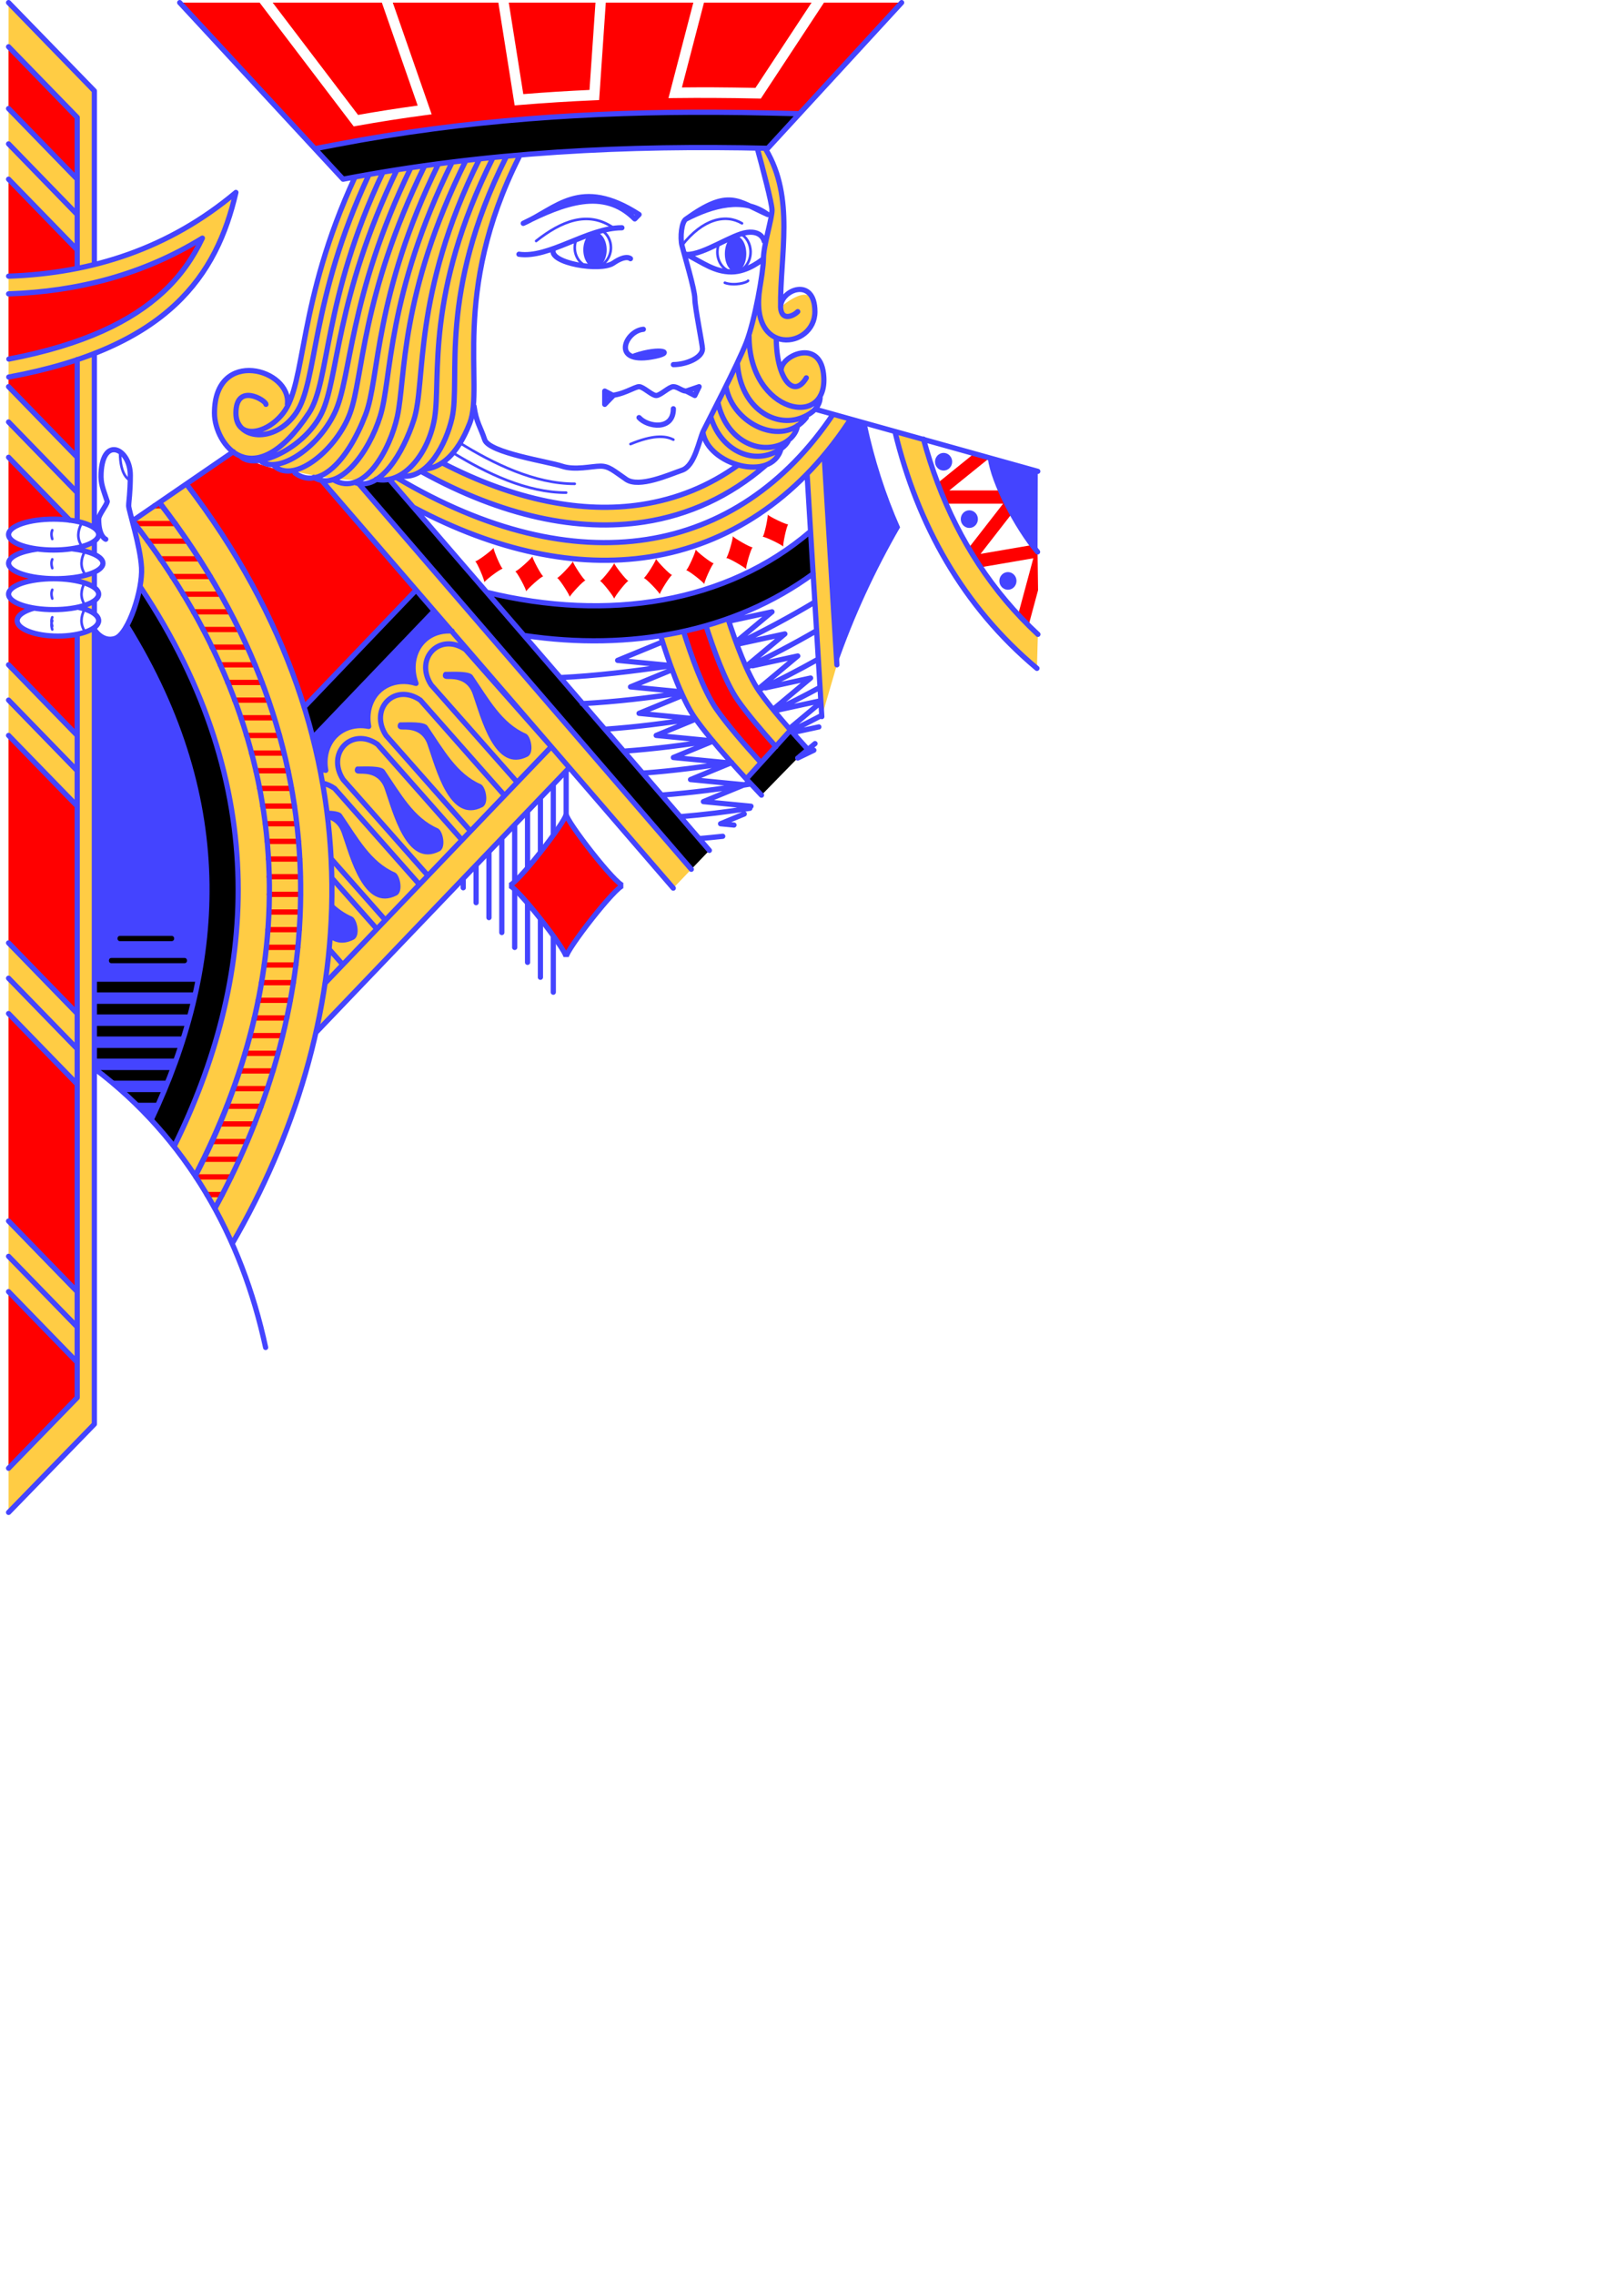 <?xml version="1.0" encoding="UTF-8" standalone="no"?>
<svg
   class="card"
   face="JD"
   height="3.5in"
   preserveAspectRatio="none"
   viewBox="0 0 240 336"
   width="2.5in"
   version="1.1"
   id="svg89"
   sodipodi:docname="j-diamond.svg"
   inkscape:version="1.2.2 (b0a8486541, 2022-12-01)"
   xmlns:inkscape="http://www.inkscape.org/namespaces/inkscape"
   xmlns:sodipodi="http://sodipodi.sourceforge.net/DTD/sodipodi-0.dtd"
   xmlns:xlink="http://www.w3.org/1999/xlink"
   xmlns="http://www.w3.org/2000/svg"
   xmlns:svg="http://www.w3.org/2000/svg">
  <sodipodi:namedview
     id="namedview91"
     pagecolor="#505050"
     bordercolor="#eeeeee"
     borderopacity="1"
     inkscape:showpageshadow="0"
     inkscape:pageopacity="0"
     inkscape:pagecheckerboard="0"
     inkscape:deskcolor="#505050"
     inkscape:document-units="in"
     showgrid="false"
     inkscape:zoom="17.290444"
     inkscape:cx="80.188804"
     inkscape:cy="132.52986"
     inkscape:window-width="1278"
     inkscape:window-height="1368"
     inkscape:window-x="1266"
     inkscape:window-y="0"
     inkscape:window-maximized="0"
     inkscape:current-layer="layer1" />
  <defs
     id="defs45">
    <symbol
       id="VDJ"
       viewBox="-500 -500 1000 1000"
       preserveAspectRatio="xMinYMid">
      <path
         d="m 50,-460 h 200 m -100,0 v 710 a 200,200 0 0 1 -400,0 v -30"
         stroke="#ff0000"
         stroke-width="80"
         stroke-linecap="square"
         stroke-miterlimit="1.5"
         fill="none"
         id="path2" />
    </symbol>
    <symbol
       id="SDJ"
       viewBox="-600 -600 1200 1200"
       preserveAspectRatio="xMinYMid">
      <path
         d="M -400,0 C -350,0 0,-450 0,-500 0,-450 350,0 400,0 350,0 0,450 0,500 0,450 -350,0 -400,0 Z"
         fill="#ff0000"
         id="path5" />
    </symbol>
    <symbol
       id="DJ6"
       preserveAspectRatio="none"
       viewBox="0 0 1300 2000">
      <path
         stroke="#4444ff"
         stroke-linecap="round"
         stroke-linejoin="round"
         stroke-width="3"
         fill="none"
         d="m 85,590 c -4.701,8.725 -5.187,17.099 0,25 m 3.71,6.884 c -4.701,8.725 -5.187,17.099 0,25 m 0,10 c -4.701,8.725 -5.187,17.099 0,25 m 0,5 c -4.701,8.725 -5.187,17.099 0,25 M 130,510 c 0,25 10,30 10,30 m -89.072,57.5 c -1.131,2.58 -1.339,5.774 0,10 m 0,23.024 c -1.131,2.58 -1.339,5.774 0,10 m 0,24.476 c -1.131,2.58 -1.339,5.774 0,10 m 0,25 c -1.131,2.58 -1.339,5.774 0,10 m 0,-13.841 c -1.131,2.58 -1.339,5.774 0,10 M 725,500 c 25,-10 40,-10 50,-5 M 705,255 c -30,-20 -60.951,-7.28 -90,15 m 170,5 c 24.496,-30.289 50.876,-35.961 70,-25 m -162.46,8.604 c 5.799,4.009 9.635,10.975 9.635,18.896 0,12.426 -9.441,22.5 -21.088,22.5 -11.646,0 -21.088,-10.074 -21.088,-22.5 0,-3.285 0.66,-6.406 1.846,-9.22 m 191.278,-6.541 c 6.976,3.399 11.876,11.415 11.876,20.761 0,12.426 -8.662,22.5 -19.347,22.5 -10.685,0 -19.347,-10.074 -19.347,-22.5 0,-3.816 0.817,-7.411 2.259,-10.56 M 835,317.323 c 11.292,3.969 26.1,-0.362 27.069,-2.323 M 517.969,509.822 C 557.538,533.358 604.489,555.092 650,555 M 525.369,498.266 C 565.472,522.392 613.488,545.094 660,545"
         id="path8" />
      <use
         xlink:href="#SDJ"
         height="200"
         width="200"
         transform="matrix(1,0,0,0.972,550,902.8)"
         stroke="#4444ff"
         stroke-width="36"
         stroke-linejoin="round"
         stroke-linecap="round"
         id="use10" />
      <use
         xlink:href="#SDJ"
         height="50"
         width="50"
         transform="matrix(0.899,-0.426,0.438,0.874,860.571,586.812)"
         id="use12" />
      <use
         xlink:href="#SDJ"
         height="50"
         width="50"
         transform="matrix(0.927,-0.364,0.375,0.901,819.455,609.572)"
         id="use14" />
      <use
         xlink:href="#SDJ"
         height="50"
         width="50"
         transform="matrix(0.97,-0.235,0.242,0.943,775.695,621.301)"
         id="use16" />
      <use
         xlink:href="#SDJ"
         height="50"
         width="50"
         transform="matrix(0.995,-0.102,0.105,0.967,729.524,628.373)"
         id="use18" />
      <use
         xlink:href="#SDJ"
         height="50"
         width="50"
         transform="matrix(1,0,0,0.972,681,630.7)"
         id="use20" />
      <use
         xlink:href="#SDJ"
         height="50"
         width="50"
         transform="matrix(0.996,0.085,-0.087,0.968,633.274,626.675)"
         id="use22" />
      <use
         xlink:href="#SDJ"
         height="50"
         width="50"
         transform="matrix(0.985,0.169,-0.174,0.957,586.721,618.85)"
         id="use24" />
      <use
         xlink:href="#SDJ"
         height="50"
         width="50"
         transform="matrix(0.966,0.252,-0.259,0.939,542.322,607.239)"
         id="use26" />
    </symbol>
    <symbol
       id="DJ5"
       preserveAspectRatio="none"
       viewBox="0 0 1300 2000">
      <path
         stroke="#4444ff"
         stroke-linecap="round"
         stroke-linejoin="round"
         stroke-width="6"
         fill="none"
         d="M 100,709.952 V 1610 L -2.9802322e-6,1710 M 100,678.111 v 13.911 m 0,-46.99 v 17.312 m 0,-52.554 v 14.839 M 100,397.41 V 594.643 M 5.9604645e-7,5.9604645e-7 100,100 v 196.63 m 0.156,910.645 c 107.997,79.347 171.737,190.717 199.486,315.914 M 207.3,545.261 C 445.376,846.844 403.682,1165.656 260.675,1405.606 M 358.174,1166.617 653.704,866.472 M 365.264,541.561 774.865,1002.951 M 650,870.236 V 1005 M 635,885.469 V 1120.805 M 620,900.703 620,1103.908 m -15,-187.971 10e-6,171.074 M 590,931.172 V 1070.115 M 575,946.406 v 106.813 m -15,-91.578 -2e-5,74.682 m -15,-59.447 -10e-6,42.551 M 530,992.109 v 10.42 M 408.006,544.65 795.9,981.588 M 444.424,540.616 816.934,960.224 M 368.801,1110.75 632.661,842.769 M 354.528,832.821 496.146,688.992 M 344.459,797.973 475.103,665.289 M 144.449,587.034 262.085,508.61 m 678.016,-48.159 259.692,70.425 m -317.744,-6.336 c -41.333,34.618 -88.82,55.864 -141.033,63.696 -77.195,11.579 -165.246,-6.435 -258.699,-56.453 m -29.288,6.587 c 103.513,59.813 202.907,82.851 290.956,69.644 86.565,-12.985 161.584,-61.304 217.217,-141.821 m -110.79,57.636 C 816.55,547.595 778.945,562.323 738.049,568.457 669.735,578.704 590.814,564.241 505.551,521.317 m 51.833,146.536 c 141.56,33.774 280.148,12.039 377.1,-68.721 m -3.607,-65.101 17.164,274.628 m 2.725,-296.398 c 5.176,82.814 10.432,166.905 14.861,237.784 M 601.099,716.788 c 123.687,18.042 244.26,-3.946 336.972,-69.989 M 760.133,716.928 C 767.967,741.662 783.721,787.209 800,810 c 19.662,27.527 60.973,70.517 77.718,87.621 M 786.849,712.279 C 795.124,737.784 809.834,778.767 825,800 c 12.464,17.45 33.628,41.114 51.719,60.458 M 813.053,705.961 C 821.503,731.58 835.544,769.762 850,790 c 10.843,15.18 28.27,35.063 44.53,52.714 M 838.642,697.737 C 847.145,723.316 860.874,760.224 875,780 c 13.414,18.779 36.904,44.756 55.795,64.8 M 153.972,662.331 C 309.967,889.988 287.883,1108.489 192.987,1295.533 M 1199.928,715.507 c -53.227,-48.045 -91.438,-105.975 -116.853,-171.387 -6.273,-16.146 -11.767,-32.747 -16.514,-49.768 m 132.263,259.681 c -86.122,-69.992 -139.221,-162.657 -165.48,-268.012 m 111.257,29.951 c 3.51,27.018 30.401,77.532 54.943,106.167 M 80,240 -2.9802322e-7,160 M 0,120 80,200 M 80,280 -2.9802322e-7,200 M 80,555 -2.9802322e-7,475 M 0,435 80,515 M 80,870 -2.9802322e-7,790 M 0,750 80,830 M 80,910 -2.9802322e-7,830 M 80,1185 -2.9802322e-7,1105 M 0,1065 l 80,80 m 0,80 L -2.9802322e-7,1145 M 80,1500 -2.9802322e-7,1420 M 0,1380 l 80,80 m 0,80 L -2.9802322e-7,1460 M 80,715.826 V 1580 L -5.9604645e-7,1660 M 80,404.212 V 586.914 M 0,50 80,130 v 170.958 m 512.661,581.811 -100,-110 c -20,-30 10,-60 40,-40 l 100,110 M 538.524,938.376 440,830 c -20,-30 10,-60 40,-40 l 98.193,108.012 M 488.885,988.773 390,880 c -20,-30 10,-60 40,-40 l 98.606,108.467 M 366.055,884.082 c 4.519,0.868 9.232,2.776 13.945,5.918 l 98.886,108.774 m -39.626,40.411 -62.918,-69.21 m 0.515,21.566 52.371,57.608 m -39.892,40.118 -15.594,-17.153 M 516.977,711.775 c -1.078,-0.089 -2.152,-0.14 -3.221,-0.156 -1.297,-0.018 -2.586,0.017 -3.863,0.105 -10.219,0.706 -19.688,4.787 -26.588,11.688 -11.544,11.544 -15.19,30.278 -8.35,47.686 -5.928,-1.859 -11.945,-2.542 -17.723,-2.143 -10.219,0.706 -19.689,4.787 -26.59,11.688 -9.67,9.67 -13.793,24.386 -10.859,39.141 -4.226,-0.84 -8.449,-1.111 -12.551,-0.828 -10.219,0.706 -19.689,4.787 -26.59,11.688 -9.617,9.617 -13.748,24.224 -10.908,38.896 -0.283,-0.06 -0.566,-0.133 -0.85,-0.188 -0.98,-0.203 -1.978,-0.307 -2.979,-0.311 -0.87,-0.003 -1.723,0.068 -2.555,0.208 m 548.15,-45.143 -51.301,54.965 M 848.93,726.398 c 30.438,-14.244 60.781,-29.936 91.001,-47.503 m -79.702,74.228 c 27.325,-12.679 54.575,-26.511 81.729,-41.804 m -67.89,67.342 c 23.36,-10.811 46.666,-22.46 69.903,-35.142 m -51.546,58.583 c 17.883,-8.34 35.733,-17.177 53.545,-26.598 m -33.556,49.258 c 11.862,-5.596 23.71,-11.414 35.541,-17.48 m -27.996,48.272 c 6.272,-2.875 12.539,-5.81 18.803,-8.809 M 848.071,724.086 890,690 839.651,700.627 M 859.686,751.837 905,715 852.309,726.121 M 873.553,777.759 920,740 867.309,751.121 M 891.242,800.573 935,765 882.309,776.121 m 64.607,14.53 -49.607,10.47 m 12.974,21.167 36.743,-29.869 m -2.452,27.948 -27.265,5.754 m 4.567,28.001 18.259,-14.844 M 796.745,810.826 735,805 785,785 M 816.745,835.826 755,830 800.995,811.602 M 836.745,860.825 775,855 821.293,836.483 M 856.745,885.826 795,880 843.076,860.769 M 865.487,910.235 810,905 860,885 M 771.875,751.157 c -45.675,6.443 -87.52,11.323 -128.233,13.293 M 771.745,750.826 710,745 760,725 m 24.463,56.691 c -37.56,5.866 -76.037,10.142 -115.741,12.289 M 783.928,780.56 725,775 773.666,755.534 m 26.877,55.193 c -34.211,5.512 -69.172,9.723 -105.121,12.221 -0.113,0.008 -0.226,0.016 -0.338,0.024 m 125.478,12.752 c -33.673,5.426 -68.073,9.591 -103.426,12.104 m 125.324,12.589 c -33.626,5.47 -67.975,9.688 -103.271,12.263 M 865,885 c -33.784,5.565 -68.294,9.873 -103.757,12.527 m 102.932,14.978 c -26.572,4.034 -53.609,7.264 -81.218,9.499 m 49.582,22.21 c -9.118,0.981 -18.296,1.857 -27.537,2.622 M 845.626,931.474 830,930 857.643,918.943 M 137.753,705.592 c 129.038,202.306 110.486,391.093 29.078,558.571 M 144.664,587.05 c 211.433,263.851 187.394,526.874 72.807,741.458 m 23.227,36.982 C 368.264,1137.311 400.016,847.839 175.72,566.274 m -30.94,20.857 C 356.096,850.901 332.058,1113.924 217.853,1328.87 M 176.02,566.162 c 223.996,281.677 192.244,571.149 64.817,798.824 M 100,710 c 0,0 9.291,14.995 24.328,10.107 C 139.668,715.121 156.474,665.06 155,640 c -1.468,-24.957 -15,-65 -15,-70 0,-5 1.909,-14.691 1.909,-34.691 0,-30 -31.909,-45.309 -34.073,-2.527 C 107.209,545.174 110,550 115,565 m 0,0 c -0.676,4.552 -10,15 -10,20 0,20 8.286,22.809 8.286,22.809 M 0,602.5 A 52.5,17.5 0 0 1 52.5,585 52.5,17.5 0 0 1 105,602.5 52.5,17.5 0 0 1 52.5,620 52.5,17.5 0 0 1 0,602.5 M 0,635 c 0,0 0,0 0,0 0,-7.263 13.907,-13.493 33.71,-16.141 m 40.126,-0.306 C 94.935,621 110,627.44 110,635 c 0,9.665 -24.624,17.5 -55,17.5 -30.376,0 -55,-7.835 -55,-17.5 m 0,35 A 52.5,17.5 0 0 1 52.5,652.5 52.5,17.5 0 0 1 105,670 52.5,17.5 0 0 1 52.5,687.5 52.5,17.5 0 0 1 0,670 m 81.191,14.829 C 95.421,687.851 105,693.514 105,700 c 0,9.665 -21.266,17.5 -47.5,17.5 -26.234,0 -47.5,-7.835 -47.5,-17.5 0,-5.87 7.845,-11.066 19.884,-14.24 M 71.354,586.354 1.8096853e-5,515 M 0.02,309.855 C 97.554,306.607 187.046,278.578 265,215 242.582,308.966 186.547,390.542 0.192,424.084 M 0.026,329.865 C 80.534,327.262 156.893,308.022 225.898,266.748 215.042,289.094 200.421,309.706 179.627,328.295 143.531,360.564 88.07,387.481 0.303,403.733 M 403.784,197.624 C 336.263,339.655 347.37,430.787 320,465 c -20,25 -55,30 -55,0 0,-35 34.9,-14.626 35,-10 M 420.15,194.736 C 350.946,338.298 360.638,429.107 335,465 c -25,35 -70,30 -70,0 M 436.417,192.11 C 365.772,337.154 375.059,428.375 350,465 c -65,95 -110,35 -110,0 0,-75 90,-50 85,-10 M 452.669,189.51 C 380.329,335.873 384.964,425.072 365,465 c -20,40 -77.602,65.61 -94.572,48.745 M 468.763,187.305 C 395.282,334.978 400.064,424.872 380,465 c -20,40 -64.5,68.136 -85,55 M 484.862,185.097 C 410.176,334.001 413.892,422.783 398.06,465 c -15,40 -63.998,80.555 -88.06,60 M 500.989,182.866 C 425.269,333.183 432.827,424.628 416.121,466.749 395,520 361.556,552.647 333.873,532.762 M 517.083,180.7 C 440.175,332.311 447.076,424.662 433.307,468.06 420,510 385.05,555.512 355.845,537.641 M 532.953,178.991 C 455.14,331.615 463.149,424.349 453.116,468.935 445,505 414.577,561.021 378.609,540.433 M 548.832,177.272 C 470.166,330.965 486.957,428.902 472.488,472.432 460,510 433.177,553.423 404.187,543.706 M 564.713,175.556 C 485.046,330.227 504.286,424.838 496.669,470.246 490,510 460.572,546.713 428.474,539.875 M 580,175 C 500,330 527.498,425.817 516.915,470.683 510,500 488.836,539.016 459.373,536.333 M 595,175 c -80,155 -40.203,258.598 -57.401,301.367 -14.963,37.211 -34.463,50.386 -51.885,51.962 M 872.923,165.37 C 878.475,185.244 890,227.409 890,235 c 0,10 -10,40 -10,55 0,15 -10,70 -20,95 -10,25 -45,90 -50,100 -5,10 -9.809,39.563 -24.809,44.563 C 770.191,534.563 735,550 720,540 c -15,-10 -20,-15 -30,-15 -10,0 -30,5 -45,0 -15,-5 -85,-15 -90,-30 -4.379,-13.209 -10,-20 -12.377,-37.814 M 600,250 c 38.334,-16.373 66.186,-53.253 135,-10 v 0 l -5,5 c -36.119,-35.307 -82.46,-18.225 -130,5 v 0 m 285,-10 c -35,-15 -45,-30 -95,5 v 0 c 30,-15 66.711,-25.583 95,-5 v 0 m -95,5 c -5.615,2.796 -7.258,21.124 -5,30 2.466,9.691 15,50 15,60 0,10 8.935,52.186 8.935,57.186 C 808.935,402.186 790,410 775,410 m -35,-40 c -20.808,1.708 -37.884,39.089 9.316,31.367 C 779.331,396.457 760,390 730,400 m -35,40 v 15 l 10,-10 -10,-5 v 0 m 110,-5 -5,10 -10,-5 15,-5 v 0 m -105,10 c 15,0 30,-10 35,-10 5,0 15,10 20,10 5,0 15,-10 20,-10 5,0 10,5 15,5 m -55,30 c 10.017,10.832 40,15 40,-10 M 595,285 c 35,5 80,-30 120,-30 m -80,25 c -5,15 55,25 70,15 15,-10 20,-5 20,-5 m 65.923,-4.735 c 20,0 52.332,-22.8 70,-25 17.668,-2.2 20,10 20,10 M 790,285 c 20,10 33.071,20 52.775,20 C 862.479,305 880,290 880,290 m 2.739,-123.781 C 916.805,221.491 899.287,285.408 900,345 c 0.877,16.276 15,10 20,5 M 875.871,322.903 C 862.68,401.749 940,392.043 940,350 c 0,-40 -40,-25 -40,-5 m -5,35 c 0,45 20,70 35,45 M 863.258,377.678 C 863.149,465.861 958.062,484.498 950,420 c -5,-40 -50,-20 -49.354,-3.324 m -50.936,-7.257 C 853.692,459.152 893.434,482.286 925,470 c 18.663,-7.264 21.42,-17.97 21.126,-24.435 M 836.381,435.227 C 844.554,477.951 902.816,504.171 930,470 M 826.958,452.98 c 9.23,40.691 44.654,58.763 73.332,47.601 9.377,-3.79 17.976,-11.415 19.488,-21.63 M 818.484,468.745 c 11.128,36.612 44.521,52.456 71.806,41.836 10.08,-3.923 15.519,-8.85 18.345,-13.571 m -99.206,-10.358 c 6.149,37.142 80.063,56.922 91.04,18.908 m 19.69,-379.78 -34.261,-0.77 c -20.572,-0.462 -41.188,-0.75 -61.848,-0.84 -144.617,-0.628 -291.435,8.513 -441.393,36.51 l -25.623,4.783 M 199.524,-1.861155e-4 390,200 C 557.854,168.663 722.223,161.344 885,165 L 1041.082,-4.7504902e-4 M 472.329,571.725 c 96.126,49.651 189.631,68.816 274.622,56.068 92.087,-13.813 172.42,-65.876 230.705,-150.232 l 3.633,-5.258"
         id="path29" />
    </symbol>
    <symbol
       id="DJ4"
       preserveAspectRatio="none"
       viewBox="0 0 1300 2000">
      <path
         fill="#000000"
         d="m 130,1057 c -4.057,-0.057 -4.057,6.057 0,6 h 60 c 4.057,0.057 4.057,-6.057 0,-6 z m -10,25 c -4.057,-0.057 -4.057,6.057 0,6 h 85 c 4.057,0.057 4.057,-6.057 0,-6 z m -20,27 v 12 h 117.996 l 2.322,-12 z m 0,25 v 12 h 112.19 l 2.612,-12 z m 0,25 v 12 h 104.353 l 3.774,-12 z m 0,25 v 12 h 96.806 l 3.483,-12 z m 17.561,37 h 68.505 l 4.935,-12 h -87.372 z m 29.898,25 h 27.866 l 4.935,-12 h -46.444 z M 885.898,125.01 c -20.572,-0.462 -41.188,-0.75 -61.848,-0.84 -144.617,-0.628 -291.435,8.513 -441.393,36.51 L 356.765,165.141 390,200 c 167.854,-31.337 332.223,-38.656 495,-35 l 35.361,-38.408 z m 48.586,474.122 c -96.952,80.76 -235.54,102.495 -377.1,68.721 l 43.715,48.936 c 123.687,18.042 244.26,-3.946 336.972,-69.989 z M 816.934,960.224 444.424,540.616 408.006,544.65 795.9,981.588 Z M 496.146,688.992 354.528,832.821 344.459,797.973 475.103,665.289 Z M 877.718,897.621 c -4.427,-4.522 -10.572,-10.854 -17.549,-18.39 l 51.237,-55.326 c 6.549,7.159 13.215,14.344 19.389,20.895 M 192.987,1295.533 c 94.897,-187.044 116.98,-405.546 -39.015,-633.202 -4.979,15.602 -9.504,32.46 -16.219,43.261 129.038,202.306 110.486,391.093 29.078,558.571 z"
         id="path32" />
    </symbol>
    <symbol
       id="DJ3"
       preserveAspectRatio="none"
       viewBox="0 0 1300 2000">
      <path
         fill="#4444ff"
         d="m 509,758 c 9,0 28.315,-1.237 32,4 19,27 34.047,54.141 62,66 5.895,2.501 10.258,21.901 2,26 -38.418,19.069 -54.167,-44.095 -64,-71 -7.297,-19.969 -27.054,-16.342 -31,-17 -6,-1 -3.687,-8 -1,-8 z m -52.661,57.231 c 9,0 28.315,-1.237 32,4 19,27 34.047,54.141 62,66 5.895,2.501 10.258,21.901 2,26 -38.418,19.069 -54.167,-44.095 -64,-71 -7.297,-19.969 -27.054,-16.342 -31,-17 -6,-1 -3.687,-8 -1,-8 z m -50,50 c 9,0 28.315,-1.237 32,4 19,27 34.047,54.141 62,66 5.895,2.501 10.258,21.901 2,26 -38.418,19.069 -54.167,-44.095 -64,-71 -7.297,-19.969 -27.054,-16.342 -31,-17 -6,-1 -3.687,-8 -1,-8 z m -35.09,49.918 c 7.579,0.188 14.956,1.05 17.09,4.082 19,27 34.047,54.141 62,66 5.895,2.501 10.258,21.901 2,26 -38.418,19.069 -54.167,-44.095 -64,-71 -3.549,-9.711 -10.044,-13.842 -16.235,-15.599 m 4.186,94.433 c 7.016,6.682 14.831,12.255 24.049,16.166 5.895,2.501 10.258,21.901 2,26 -10.879,5.4 -19.941,4.206 -27.565,-0.892 M 697.25,280 a 13.625,20 0 0 1 -13.625,20 13.625,20 0 0 1 -13.625,-20 13.625,20 0 0 1 13.625,-20 13.625,20 0 0 1 13.625,20 z m 162.75,4.506 a 12.5,20.292 0 0 1 -12.5,20.292 12.5,20.292 0 0 1 -12.5,-20.292 12.5,20.292 0 0 1 12.5,-20.292 12.5,20.292 0 0 1 12.5,20.292 z m 179.288,309.789 c -17.009,-37.323 -29.874,-76.645 -38.918,-117.435 l -19.08,-4.558 -3.633,5.258 c -8.474,12.264 -17.414,23.846 -26.839,34.714 5.125,82.8 10.381,166.892 15.044,237.706 19.442,-54.632 44.354,-106.743 73.427,-155.684 z m 105.312,-78.325 55.194,14.905 m -55.194,-14.905 c 3.51,27.018 30.401,77.532 54.943,106.167 l 0.251,-91.261 M 137.57,706 c -4.348,7.569 -8.855,12.681 -13.242,14.107 C 109.291,724.995 100,709.976 100,709.976 l 0.078,496.904 c 23.977,17.954 45.709,37.081 66.058,57.431 82.103,-167.626 100.655,-356.414 -28.566,-558.312 z M 100,1610 -10,1720 m 364.528,-887.179 141.618,-143.829 20.83,22.783 c -1.078,-0.089 -2.152,-0.14 -3.221,-0.156 -1.297,-0.018 -2.586,0.017 -3.863,0.105 -10.219,0.706 -19.688,4.787 -26.588,11.688 -11.544,11.544 -15.19,30.278 -8.35,47.686 -5.928,-1.859 -11.945,-2.542 -17.723,-2.143 -10.219,0.706 -19.689,4.787 -26.59,11.688 -9.67,9.67 -13.793,24.386 -10.859,39.141 -4.226,-0.84 -8.449,-1.111 -12.551,-0.828 -10.219,0.706 -19.689,4.787 -26.59,11.688 -9.617,9.617 -13.748,24.224 -10.908,38.896 -0.283,-0.06 -0.566,-0.133 -0.85,-0.188 -0.98,-0.203 -1.978,-0.307 -2.979,-0.311 -0.87,-0.003 -1.723,0.068 -2.555,0.208 z M 1100,520 a 10,10 0 0 1 -10,10 10,10 0 0 1 -10,-10 10,10 0 0 1 10,-10 10,10 0 0 1 10,10 z m 30,65 a 10,10 0 0 1 -10,10 10,10 0 0 1 -10,-10 10,10 0 0 1 10,-10 10,10 0 0 1 10,10 z m 45,70 a 10,10 0 0 1 -10,10 10,10 0 0 1 -10,-10 10,10 0 0 1 10,-10 10,10 0 0 1 10,10 z"
         id="path35" />
    </symbol>
    <symbol
       id="DJ2"
       preserveAspectRatio="none"
       viewBox="0 0 1300 2000">
      <path
         fill="#ff0000"
         d="m 199.521,0 157.664,165.582 25.473,-4.902 c 149.958,-27.996 296.776,-37.138 441.393,-36.51 20.66,0.09 41.275,0.378 61.848,0.84 l 34.475,1.57 L 1040.949,0 h -90.371 l -73.627,108.701 -3.268,-0.072 c -17.44,-0.384 -35.101,-0.607 -52.801,-0.684 -14.191,-0.062 -28.397,-0.029 -43.678,0.152 l -7.916,0.094 L 798.268,0 H 696.223 l -7.773,110.4 -5.359,0.221 c -28.906,1.195 -58.058,2.965 -87.605,5.359 L 589.971,116.428 570.955,0 H 447.898 l 45.314,126.52 -7.391,0.957 c -26.194,3.391 -52.95,7.403 -79.91,12.123 L 402.369,140.221 292.633,0 Z m 108.35,0 99.543,127.197 c 23.432,-4.051 46.649,-7.54 69.502,-10.588 L 435.15,0 Z m 275.244,0 16.924,103.627 c 25.991,-2.041 51.693,-3.606 77.189,-4.721 L 684.191,0 Z m 227.576,0 -25.73,96.07 c 12.299,-0.107 24.295,-0.176 35.975,-0.125 16.664,0.072 33.27,0.302 49.725,0.645 L 936.086,0 Z M 0,50 v 70 l 80,80 v -70 z m 0,150 v 109.854 c 27.325,-0.911 54.014,-3.781 80,-8.816 V 280 Z m 225.898,66.748 C 156.887,308.026 80.516,327.253 0,329.854 v 73.936 c 87.942,-16.247 143.49,-43.188 179.627,-75.494 20.794,-18.589 35.415,-39.201 46.271,-61.547 z M 80,404.438 C 56.424,412.129 29.87,418.722 0,424.094 V 435 l 80,80 z m 182.084,104.172 -54.93,36.684 c 65.585,82.864 109.888,167.062 137.031,251.623 L 475.107,665.293 365.264,541.561 c -34.415,-10.878 -70.714,-12.66 -103.18,-32.951 z m 863.334,2.24 -42.344,33.27 9.807,23.381 h 66.514 l -40.512,50.641 14.359,21.424 61.381,-10.23 -17.67,63.613 12.203,12.115 10.982,-39.539 -0.596,-43.387 -6.068,-7.82 -60.371,10.062 36.715,-45.895 L 1156.74,552.5 h -60.057 l 46.652,-36.656 z M 0,515 v 87.5 a 52.5,17.5 0 0 1 52.5,-17.5 52.5,17.5 0 0 1 18.664,1.164 z m 0,87.5 V 635 c 0,-7.263 13.907,-13.493 33.711,-16.141 l 0.301,-0.002 A 52.5,17.5 0 0 1 0,602.5 Z M 0,635 v 35 a 52.5,17.5 0 0 1 52.5,-17.5 52.5,17.5 0 0 1 27.5,2.619 v -4.545 C 72.493,651.797 64.012,652.5 55,652.5 24.624,652.5 0,644.665 0,635 Z m 0,35 v 80 l 80,80 V 715.414 C 73.302,716.744 65.642,717.5 57.5,717.5 31.266,717.5 10,709.665 10,700 c 0,-5.867 7.837,-11.059 19.863,-14.234 A 52.5,17.5 0 0 1 0,670 Z M 170.152,567 a 3,3 0 1 0 0,6 h 8.428 0.381 a 3,3 0 1 0 0,-6 h -0.381 z M 72.721,586.354 A 52.5,17.5 0 0 1 80,587.619 v -1.266 z M 146.998,587 a 3,3 0 1 0 0,6 h 46.938 0.355 a 3,3 0 1 0 0,-6 h -0.355 z m 15.473,20 a 3,3 0 1 0 0,6 h 45.842 0.324 a 3,3 0 1 0 0,-6 H 208.312 Z M 80,617.393 a 52.5,17.5 0 0 1 -6.863,1.166 l 0.699,-0.006 c 2.125,0.247 4.17,0.544 6.164,0.869 z M 176.955,627 a 3,3 0 1 0 0,6 h 44.982 0.297 a 3,3 0 1 0 0,-6 h -0.297 z m 13.672,20 a 3,3 0 1 0 0,6 h 44.199 0.27 a 3,3 0 1 0 0,-6 h -0.27 z m 12.871,20 a 3,3 0 1 0 0,6 h 43.381 0.25 a 3,3 0 1 0 0,-6 h -0.25 z m 12.078,20 a 3,3 0 1 0 0,6 h 42.422 a 3,3 0 1 0 0,-6 z m 597.477,18.961 -26.203,6.318 C 795.125,737.784 809.834,778.767 825,800 c 12.701,17.782 34.437,42.018 52.748,61.559 L 894.529,842.715 C 878.269,825.064 860.843,805.18 850,790 835.544,769.762 821.502,731.58 813.053,705.961 Z M 226.846,707 a 3,3 0 1 0 0,6 h 41.582 a 3,3 0 1 0 0,-6 z m 10.307,20 a 3,3 0 1 0 0,6 h 41.021 a 3,3 0 1 0 0,-6 z m 9.557,20 a 3,3 0 1 0 0,6 h 40.467 a 3,3 0 1 0 0,-6 z m 8.814,20 a 3,3 0 1 0 0,6 h 39.76 0.156 a 3,3 0 1 0 0,-6 h -0.156 z m 8.082,20 a 3,3 0 1 0 0,6 h 39.141 a 3,3 0 1 0 0,-6 z m 7.354,20 a 3,3 0 1 0 0,6 h 38.609 a 3,3 0 1 0 0,-6 z m 6.514,20 a 3,3 0 1 0 0,6 h 38.264 a 3,3 0 1 0 0,-6 z M 0,830 v 235 l 80,80 V 910 Z m 283.213,17 a 3,3 0 1 0 0,6 h 37.809 a 3,3 0 1 0 0,-6 z m 5.043,20 a 3,3 0 1 0 0,6 h 37.439 a 3,3 0 1 0 0,-6 z m 4.354,20 a 3,3 0 1 0 0,6 h 37.152 a 3,3 0 1 0 0,-6 z m 3.668,20 a 3,3 0 1 0 0,6 h 36.945 a 3,3 0 1 0 0,-6 z m 2.986,20 a 3,3 0 1 0 0,6 h 36.627 a 3,3 0 1 0 0,-6 z m 2.197,20 a 3,3 0 1 0 0,6 h 36.453 a 3,3 0 1 0 0,-6 z m 1.49,20 a 3,3 0 1 0 0,6 h 36.398 a 3,3 0 1 0 0,-6 z m 0.83,20 a 3,3 0 1 0 0,6 H 340 a 3,3 0 1 0 0,-6 z m 0.174,20 a 3,3 0 1 0 0,6 H 340 a 3,3 0 1 0 0,-6 z m -0.484,20 a 3,3 0 1 0 0,6 h 36.412 a 3,3 0 1 0 0,-6 z m -1.137,20 a 3,3 0 1 0 0,6 h 36.447 a 3,3 0 1 0 0,-6 z m -1.787,20 a 3,3 0 1 0 0,6 h 36.555 a 3,3 0 1 0 0,-6 z m -2.52,20 a 3,3 0 1 0 0,6 h 36.816 a 3,3 0 1 0 0,-6 z m -3.184,20 a 3,3 0 1 0 0,6 h 37.115 a 3,3 0 1 0 0,-6 z m -3.826,20 a 3,3 0 1 0 0,6 h 37.354 a 3,3 0 1 0 0,-6 z M 0,1145 v 235 l 80,80 v -235 z m 286.551,2 a 3,3 0 1 0 0,6 h 37.656 a 3,3 0 1 0 0,-6 z m -5.109,20 a 3,3 0 1 0 0,6 h 38.023 a 3,3 0 1 0 0,-6 z m -5.75,20 a 3,3 0 1 0 0,6 h 38.445 a 3,3 0 1 0 0,-6 z m -6.396,20 a 3,3 0 1 0 0,6 h 38.914 a 3,3 0 1 0 0,-6 z m -7.041,20 a 3,3 0 1 0 0,6 h 39.396 a 3,3 0 1 0 0,-6 z m -7.691,20 a 3,3 0 1 0 0,6 h 39.844 a 3,3 0 1 0 0,-6 z m -8.342,20 a 3,3 0 1 0 0,6 h 40.34 a 3,3 0 0 0 0.002,0 3,3 0 0 0 0.006,0 h 0.039 a 3,3 0 0 0 0.162,-5.996 3,3 0 0 0 -0.178,0 h -0.031 z m -9,20 a 3,3 0 1 0 0,6 h 40.883 a 3,3 0 1 0 0,-6 z m -9.66,20 a 3,3 0 1 0 0,6 h 41.463 a 3,3 0 1 0 0,-6 z m -9.125,20 a 3,3 0 1 0 0,6 h 40.877 a 3,3 0 1 0 0,-6 z m 12.818,20 a 3,3 0 1 0 0,6 h 17.703 0.125 a 3,3 0 1 0 0,-6 h -0.125 z M 0,1459.955 V 1660 l 80,-80 v -40.768 z"
         id="path38" />
    </symbol>
    <symbol
       id="DJ1"
       preserveAspectRatio="none"
       viewBox="0 0 1300 2000">
      <path
         fill="#ffcc44"
         d="M 0,0 V 602.5 A 52.5,17.5 0 0 1 52.5,585 52.5,17.5 0 0 1 100,595.092 V 397.393 C 208.286,356.236 247.222,289.517 265,215 214.523,256.168 159.203,282.41 100,296.691 V 100 Z M 0,602.5 V 635 c 0,-7.263 13.907,-13.493 33.711,-16.141 l 0.301,-0.002 A 52.5,17.5 0 0 1 0,602.5 Z M 0,635 v 35 A 52.5,17.5 0 0 1 52.5,652.5 52.5,17.5 0 0 1 100,662.592 V 645.057 C 90.047,649.557 73.609,652.5 55,652.5 24.624,652.5 0,644.665 0,635 Z m 0,35 V 1710 L 100,1610 V 707.814 C 92.207,713.556 76.108,717.5 57.5,717.5 31.266,717.5 10,709.665 10,700 c 0,-5.867 7.837,-11.059 19.863,-14.234 A 52.5,17.5 0 0 1 0,670 Z M 872.922,165.369 C 878.474,185.244 890,227.409 890,235 c 0,10 -10,40 -10,55 0,15 -10,70 -20,95 -10,25 -45,90 -50.285,100.826 2.871,18.592 22.06,32.816 42.186,38.035 l -1.488,-0.033 c -33.861,23.766 -71.467,38.494 -112.363,44.629 C 669.735,578.704 590.814,564.241 505.551,521.316 l -0.656,0.295 c 11.605,-7.363 23.09,-21.337 32.703,-45.244 C 554.796,433.598 515,330 595,175 527.022,174.999 461.402,179.195 403.783,197.625 342.894,325.705 345.947,412.394 326.031,454.139 330,415 240,390 240,465 c 0,20.578 15.555,49.798 43.029,51.09 65.149,21.071 129.949,36.622 202.684,12.24 2.377,-0.215 4.794,-0.655 7.232,-1.334 l -10.629,4.787 c 93.453,50.018 181.504,68.032 258.699,56.453 52.213,-7.832 99.7,-29.078 141.033,-63.695 l -1.729,-0.039 c 9.594,-2.607 17.178,-8.654 20.148,-18.941 24.05,-28.32 34.2,-44.003 46.781,-61.896 2.826,-6.006 3.973,-13.878 2.75,-23.664 -5,-40 -49.999,-20 -49.881,-4.727 -3.373,-10.432 -5.12,-21.981 -4.975,-35.377 C 914.503,387.622 940,374.143 940,350 c 0,-40 -40,-5 -40,-5 0,0 16.804,-123.51 -17.262,-178.781 z m 88.279,300.824 C 905.569,546.711 830.55,595.029 743.984,608.014 655.935,621.221 556.541,598.183 453.027,538.369 L 445,540 l 27.33,31.725 c 96.126,49.651 189.63,68.817 274.621,56.068 70.778,-10.617 134.609,-43.834 186.826,-96.938 l -2.9,3.176 17.164,274.627 17.586,-58.613 c -4.428,-70.84 -9.68,-154.886 -14.854,-237.656 9.408,-10.912 18.381,-22.524 26.883,-34.828 l 3.633,-5.258 z m 72.141,19.826 c 26.259,105.355 79.358,198.02 165.481,268.012 l 1.105,-38.525 C 1133.563,655.602 1090.542,580.332 1066.561,494.352 Z m -668.078,55.541 151.07,170.174 c -0.862,-0.059 -1.722,-0.103 -2.578,-0.115 -1.297,-0.018 -2.586,0.017 -3.863,0.105 -10.219,0.706 -19.688,4.787 -26.588,11.688 -11.544,11.544 -15.19,30.278 -8.35,47.686 -5.928,-1.859 -11.945,-2.542 -17.723,-2.143 -10.219,0.706 -19.689,4.787 -26.59,11.688 -9.67,9.67 -13.793,24.386 -10.859,39.141 -4.226,-0.84 -8.449,-1.111 -12.551,-0.828 -10.219,0.706 -19.689,4.787 -26.59,11.688 -9.617,9.617 -13.748,24.224 -10.908,38.896 -0.283,-0.06 -0.566,-0.133 -0.85,-0.188 -0.98,-0.203 -1.978,-0.307 -2.979,-0.311 -0.87,-0.003 -1.723,0.067 -2.555,0.207 l 0.389,2.127 C 342.124,763.333 292.851,653.033 207.75,544.896 l -63.596,41.584 C 147.98,601.13 154.045,623.759 155,640 c 0.352,5.977 -0.336,13.376 -1.412,21.789 156.379,228.199 134.295,446.701 38.824,633.137 27.042,33.288 49.713,70.29 68.02,110.166 43.963,-73.483 78.356,-154.444 98.051,-240.098 l -0.309,1.623 295.531,-300.145 121.16,136.479 21.035,-21.363 -387.895,-436.938 z M 100,609.904 a 52.5,17.5 0 0 1 -26.826,8.654 l 0.662,-0.006 c 10.648,1.235 19.751,3.489 26.164,6.389 z m 0,67.5 a 52.5,17.5 0 0 1 -19.865,7.443 l 1.057,-0.019 c 8.065,1.713 14.629,4.275 18.809,7.354 z m 738.641,20.332 -25.588,8.225 C 821.502,731.58 835.544,769.762 850,790 c 10.843,15.18 28.269,35.064 44.529,52.715 0,0 23.036,-12.071 16.199,-19.656 C 897.241,808.094 883.902,792.462 875,780 860.874,760.224 847.144,723.315 838.641,697.736 Z m -51.791,14.543 -26.717,4.648 C 767.967,741.662 783.721,787.209 800,810 c 14.389,20.144 40.371,48.569 59.836,69.07 7.133,7.513 16.883,-18.613 16.883,-18.613 C 858.628,841.113 837.464,817.45 825,800 809.834,778.767 795.125,737.784 786.85,712.279 Z"
         id="path41" />
    </symbol>
    <rect
       id="XDJ"
       width="164.8"
       height="260.8"
       x="-82.4"
       y="-130.4" />
  </defs>
  <g
     inkscape:groupmode="layer"
     id="layer1"
     inkscape:label="Layer 1"
     transform="translate(83.668,130.786)">
    <path
       d="M 1,0 0,1 -1,0 0,-1"
       id="path1736"
       fill="#ff0000"
       inkscape:label="layer-0"
       style="display:inline;stroke-width:0.265" />
    <path
       fill="#ffcc44"
       d="m -82.4,-130.4 v 78.566 c 0,-0.605 0.701,-1.186 1.949,-1.614 1.248,-0.428 2.941,-0.668 4.706,-0.668 2.582,0.001 4.929,0.514 6.021,1.316 v -25.78 c 13.727,-5.367 18.663,-14.067 20.917,-23.784 -6.399,5.368 -13.412,8.79 -20.917,10.653 V -117.36 Z m 0,78.566 v 4.238 c 0,-0.947 1.763,-1.76 4.274,-2.105 l 0.038,-3e-4 c -2.591,-0.334 -4.308,-1.184 -4.312,-2.133 z m 0,4.238 v 4.564 c 0,-0.605 0.701,-1.186 1.949,-1.614 1.248,-0.428 2.941,-0.668 4.706,-0.668 2.582,0.001 4.929,0.514 6.021,1.316 v -2.287 c -1.262,0.587 -3.346,0.971 -5.705,0.971 -3.851,0 -6.972,-1.022 -6.972,-2.282 z m 0,4.564 V 92.584 l 12.677,-13.04 V -38.101 c -0.988,0.749 -3.029,1.263 -5.388,1.263 -3.326,0 -6.021,-1.022 -6.021,-2.282 0,-0.765 0.994,-1.442 2.518,-1.856 -2.31,-0.379 -3.782,-1.178 -3.786,-2.056 z m 110.659,-65.804 c 0.704,2.592 2.165,8.09 2.165,9.08 0,1.304 -1.268,5.216 -1.268,7.172 0,1.956 -1.268,9.128 -2.535,12.388 -1.268,3.26 -5.705,11.736 -6.375,13.148 0.364,2.424 2.796,4.279 5.348,4.96 l -0.189,-0.004 c -4.293,3.099 -9.06,5.02 -14.244,5.82 -8.66,1.336 -18.665,-0.55 -29.474,-6.147 l -0.083,0.038 c 1.471,-0.96 2.927,-2.782 4.146,-5.9 2.18,-5.577 -2.865,-19.086 7.277,-39.298 -8.617,0 -16.936,0.547 -24.24,2.95 -7.719,16.702 -7.332,28.006 -9.857,33.45 0.503,-5.104 -10.906,-8.364 -10.906,1.416 0,2.683 1.972,6.494 5.455,6.662 8.259,2.748 16.474,4.776 25.694,1.596 0.301,-0.028 0.608,-0.085 0.917,-0.174 l -1.347,0.624 c 11.847,6.522 23.009,8.871 32.795,7.362 6.619,-1.021 12.639,-3.792 17.879,-8.306 l -0.219,-0.005 c 1.216,-0.34 2.178,-1.129 2.554,-2.47 3.049,-3.693 4.335,-5.738 5.93,-8.071 0.358,-0.783 0.504,-1.81 0.349,-3.086 -0.634,-5.216 -6.338,-2.608 -6.323,-0.616 -0.428,-1.36 -0.649,-2.866 -0.631,-4.613 2.454,1.007 5.686,-0.75 5.686,-3.898 0,-5.216 -5.071,-0.652 -5.071,-0.652 0,0 2.13,-16.106 -2.188,-23.313 z m 11.191,39.228 c -7.053,10.499 -16.562,16.8 -27.536,18.493 -11.162,1.722 -23.762,-1.282 -36.884,-9.082 l -1.018,0.213 3.465,4.137 c 12.186,6.474 24.039,8.974 34.813,7.311 8.972,-1.384 17.064,-5.716 23.684,-12.641 l -0.368,0.414 2.176,35.811 2.229,-7.643 c -0.561,-9.238 -1.227,-20.197 -1.883,-30.99 1.193,-1.423 2.33,-2.937 3.408,-4.542 l 0.461,-0.686 z m 9.145,2.585 c 3.329,13.738 10.06,25.822 20.978,34.949 l 0.14,-5.024 C 61.301,-44.91 55.847,-54.725 52.807,-65.937 Z m -84.692,7.243 19.151,22.191 c -0.109,-0.008 -0.218,-0.013 -0.327,-0.015 -0.164,-0.002 -0.328,0.002 -0.49,0.014 -1.296,0.092 -2.496,0.624 -3.37,1.524 -1.464,1.505 -1.926,3.948 -1.058,6.218 -0.751,-0.242 -1.514,-0.331 -2.247,-0.279 -1.296,0.092 -2.496,0.624 -3.371,1.524 -1.226,1.261 -1.748,3.18 -1.377,5.104 -0.536,-0.11 -1.071,-0.145 -1.591,-0.108 -1.295,0.092 -2.496,0.624 -3.371,1.524 -1.219,1.254 -1.743,3.159 -1.383,5.072 -0.036,-0.008 -0.072,-0.017 -0.108,-0.025 -0.124,-0.026 -0.251,-0.04 -0.378,-0.041 -0.11,-3e-4 -0.218,0.009 -0.324,0.027 l 0.049,0.277 c -2.74,-14.089 -8.986,-28.472 -19.775,-42.573 l -8.062,5.423 c 0.485,1.91 1.254,4.861 1.375,6.979 0.045,0.779 -0.043,1.744 -0.179,2.841 19.824,29.757 17.024,58.25 4.922,82.561 3.428,4.341 6.302,9.166 8.623,14.366 5.573,-9.582 9.933,-20.14 12.43,-31.309 L -36.995,21.727 0.47,-17.412 15.829,0.385 18.495,-2.401 -30.677,-59.378 Z m -33.627,8.912 c -0.692,0.506 -1.902,0.908 -3.401,1.129 l 0.084,-7e-4 c 1.35,0.161 2.504,0.455 3.317,0.833 z m 0,8.802 c -0.547,0.4 -1.422,0.738 -2.518,0.971 l 0.134,-0.003 c 1.022,0.223 1.854,0.557 2.384,0.959 z m 93.637,2.651 -3.244,1.073 c 1.071,3.341 2.851,8.32 4.684,10.959 1.375,1.98 3.584,4.572 5.645,6.874 0,0 2.92,-1.574 2.054,-2.563 -1.71,-1.951 -3.401,-3.99 -4.529,-5.615 -1.791,-2.579 -3.531,-7.392 -4.609,-10.727 z m -6.566,1.896 -3.387,0.606 c 0.993,3.225 2.99,9.165 5.054,12.137 1.824,2.627 5.118,6.333 7.585,9.007 0.904,0.98 2.14,-2.427 2.14,-2.427 -2.293,-2.522 -4.976,-5.608 -6.556,-7.884 -1.923,-2.769 -3.787,-8.113 -4.836,-11.439 z"
       id="path369"
       style="display:inline"
       inkscape:label="layer-3" />
    <path
       fill="#ff0000"
       d="m -57.107,-130.4 19.987,21.592 3.229,-0.639 c 19.01,-3.651 37.622,-4.843 55.955,-4.761 2.619,0.011 5.232,0.049 7.84,0.109 l 4.37,0.205 15.285,-16.506 H 38.104 l -9.334,14.175 -0.414,-0.01 c -2.211,-0.05 -4.45,-0.079 -6.694,-0.089 -1.799,-0.008 -3.6,-0.004 -5.537,0.02 l -1.004,0.012 3.674,-14.108 H 5.859 l -0.985,14.396 -0.679,0.029 c -3.664,0.156 -7.36,0.387 -11.106,0.699 l -0.699,0.058 -2.411,-15.182 h -15.6 l 5.745,16.498 -0.937,0.125 c -3.321,0.442 -6.712,0.965 -10.13,1.581 l -0.449,0.081 -13.911,-18.285 z m 13.735,0 12.619,16.587 c 2.97,-0.529 5.914,-0.984 8.811,-1.381 l -5.295,-15.206 z m 34.892,0 2.145,13.513 c 3.295,-0.266 6.553,-0.47 9.785,-0.616 L 4.334,-130.4 Z m 28.85,0 -3.262,12.528 c 1.559,-0.014 3.08,-0.023 4.561,-0.017 2.112,0.01 4.218,0.04 6.303,0.084 l 8.294,-12.595 z M -82.4,-123.88 v 9.128 l 10.142,10.432 v -9.128 z m 0,19.56 v 14.325 c 3.464,-0.119 6.847,-0.493 10.142,-1.15 v -2.743 z m 28.637,8.704 c -8.748,5.383 -18.43,7.89 -28.637,8.229 v 9.641 c 11.148,-2.119 18.19,-5.632 22.771,-9.844 2.636,-2.424 4.489,-5.112 5.866,-8.026 z m -18.495,17.955 c -2.989,1.003 -6.355,1.863 -10.142,2.563 v 1.422 l 10.142,10.432 z m 23.083,13.584 -6.963,4.784 c 8.314,10.806 13.93,21.785 17.371,32.812 l 16.597,-17.164 -13.925,-16.135 c -4.363,-1.418 -8.964,-1.651 -13.08,-4.297 z m 109.444,0.292 -5.368,4.338 1.243,3.049 h 8.432 l -5.136,6.604 1.82,2.794 7.781,-1.334 -2.24,8.295 1.547,1.58 1.392,-5.156 -0.075,-5.658 -0.769,-1.02 -7.653,1.312 4.654,-5.985 -1.658,-3.388 h -7.613 l 5.914,-4.78 z M -82.4,-63.244 v 11.41 c 0,-0.605 0.701,-1.186 1.949,-1.614 1.248,-0.428 2.941,-0.668 4.706,-0.668 0.809,9e-4 1.611,0.052 2.366,0.152 z m 0,11.41 v 4.238 c 0,-0.947 1.763,-1.76 4.274,-2.105 l 0.038,-3e-4 c -2.591,-0.334 -4.308,-1.184 -4.312,-2.133 z m 0,4.238 v 4.564 c 0,-0.605 0.701,-1.186 1.949,-1.614 1.248,-0.428 2.941,-0.668 4.706,-0.668 1.232,10e-4 2.439,0.119 3.486,0.342 v -0.593 c -0.952,0.159 -2.027,0.251 -3.169,0.251 -3.851,0 -6.972,-1.022 -6.972,-2.282 z m 0,4.564 V -32.6 l 10.142,10.432 V -37.11 c -0.849,0.173 -1.82,0.272 -2.852,0.272 -3.326,0 -6.021,-1.022 -6.021,-2.282 0,-0.765 0.994,-1.442 2.518,-1.856 -2.31,-0.379 -3.782,-1.178 -3.786,-2.056 z m 21.57,-13.431 c -0.137,-0.002 -0.265,0.072 -0.334,0.194 -0.069,0.122 -0.069,0.273 0,0.394 0.069,0.122 0.197,0.196 0.334,0.194 h 1.068 0.048 c 0.137,0.002 0.265,-0.072 0.334,-0.194 0.069,-0.122 0.069,-0.273 0,-0.394 -0.069,-0.122 -0.197,-0.196 -0.334,-0.194 h -0.048 z m -12.351,2.524 c 0.32,0.047 0.628,0.102 0.923,0.165 v -0.165 z m 9.416,0.084 c -0.137,-0.002 -0.265,0.072 -0.334,0.194 -0.069,0.122 -0.069,0.273 0,0.394 0.069,0.122 0.197,0.196 0.334,0.194 h 5.95 0.045 c 0.137,0.002 0.265,-0.072 0.334,-0.194 0.069,-0.122 0.069,-0.273 0,-0.394 -0.069,-0.122 -0.197,-0.196 -0.334,-0.194 h -0.045 z m 1.961,2.608 c -0.137,-0.002 -0.265,0.072 -0.334,0.194 -0.069,0.122 -0.069,0.273 0,0.394 0.069,0.122 0.197,0.196 0.334,0.194 h 5.811 0.041 c 0.137,0.002 0.265,-0.072 0.334,-0.194 0.069,-0.122 0.069,-0.273 0,-0.394 -0.069,-0.122 -0.197,-0.196 -0.334,-0.194 h -0.041 z m -10.455,1.355 c -0.279,0.058 -0.57,0.109 -0.87,0.152 l 0.089,-7e-4 c 0.27,0.032 0.529,0.071 0.781,0.113 z m 12.291,1.253 c -0.137,-0.002 -0.265,0.072 -0.334,0.194 -0.069,0.122 -0.069,0.273 0,0.394 0.069,0.122 0.197,0.196 0.334,0.194 h 5.702 0.038 c 0.137,0.002 0.265,-0.072 0.334,-0.194 0.069,-0.122 0.069,-0.273 0,-0.394 -0.069,-0.122 -0.197,-0.196 -0.334,-0.194 h -0.038 z m 1.733,2.608 c -0.137,-0.002 -0.265,0.072 -0.334,0.194 -0.069,0.122 -0.069,0.273 0,0.394 0.069,0.122 0.197,0.196 0.334,0.194 h 5.603 0.034 c 0.137,0.002 0.265,-0.072 0.334,-0.194 0.069,-0.122 0.069,-0.273 0,-0.394 -0.069,-0.122 -0.197,-0.196 -0.334,-0.194 h -0.034 z m 1.632,2.608 c -0.137,-0.002 -0.265,0.072 -0.334,0.194 -0.069,0.122 -0.069,0.273 0,0.394 0.069,0.122 0.197,0.196 0.334,0.194 h 5.499 0.032 c 0.137,0.002 0.265,-0.072 0.334,-0.194 0.069,-0.122 0.069,-0.273 0,-0.394 -0.069,-0.122 -0.197,-0.196 -0.334,-0.194 h -0.032 z m 1.531,2.608 c -0.137,-0.002 -0.265,0.072 -0.334,0.194 -0.069,0.122 -0.069,0.273 0,0.394 0.069,0.122 0.197,0.196 0.334,0.194 h 5.378 c 0.137,0.002 0.265,-0.072 0.334,-0.194 0.069,-0.122 0.069,-0.273 0,-0.394 -0.069,-0.122 -0.197,-0.196 -0.334,-0.194 z m 75.742,2.473 -3.322,0.824 c 1.049,3.326 2.914,8.67 4.836,11.439 1.61,2.319 4.365,5.479 6.687,8.027 l 2.127,-2.457 c -2.061,-2.302 -4.27,-4.894 -5.645,-6.874 -1.833,-2.639 -3.613,-7.618 -4.684,-10.959 z m -74.313,0.136 c -0.137,-0.002 -0.265,0.072 -0.334,0.194 -0.069,0.122 -0.069,0.273 0,0.394 0.069,0.122 0.197,0.196 0.334,0.194 h 5.271 c 0.137,0.002 0.265,-0.072 0.334,-0.194 0.069,-0.122 0.069,-0.273 0,-0.394 -0.069,-0.122 -0.197,-0.196 -0.334,-0.194 z m 1.307,2.608 c -0.137,-0.002 -0.265,0.072 -0.334,0.194 -0.069,0.122 -0.069,0.273 0,0.394 0.069,0.122 0.197,0.196 0.334,0.194 h 5.2 c 0.137,0.002 0.265,-0.072 0.334,-0.194 0.069,-0.122 0.069,-0.273 0,-0.394 -0.069,-0.122 -0.197,-0.196 -0.334,-0.194 z m 1.212,2.608 c -0.137,-0.002 -0.265,0.072 -0.334,0.194 -0.069,0.122 -0.069,0.273 0,0.394 0.069,0.122 0.197,0.196 0.334,0.194 h 5.13 c 0.137,0.002 0.265,-0.072 0.334,-0.194 0.069,-0.122 0.069,-0.273 0,-0.394 -0.069,-0.122 -0.197,-0.196 -0.334,-0.194 z m 1.117,2.608 c -0.137,-0.002 -0.265,0.072 -0.334,0.194 -0.069,0.122 -0.069,0.273 0,0.394 0.069,0.122 0.197,0.196 0.334,0.194 h 5.04 0.02 c 0.137,0.002 0.265,-0.072 0.334,-0.194 0.069,-0.122 0.069,-0.273 0,-0.394 -0.069,-0.122 -0.197,-0.196 -0.334,-0.194 h -0.02 z m 1.024,2.608 c -0.137,-0.002 -0.265,0.072 -0.334,0.194 -0.069,0.122 -0.069,0.273 0,0.394 0.069,0.122 0.197,0.196 0.334,0.194 h 4.962 c 0.137,0.002 0.265,-0.072 0.334,-0.194 0.069,-0.122 0.069,-0.273 0,-0.394 -0.069,-0.122 -0.197,-0.196 -0.334,-0.194 z m 0.932,2.608 c -0.137,-0.002 -0.265,0.072 -0.334,0.194 -0.069,0.122 -0.069,0.273 0,0.394 0.069,0.122 0.197,0.196 0.334,0.194 h 4.894 c 0.137,0.002 0.265,-0.072 0.334,-0.194 0.069,-0.122 0.069,-0.273 0,-0.394 -0.069,-0.122 -0.197,-0.196 -0.334,-0.194 z m 0.826,2.608 c -0.137,-0.002 -0.265,0.072 -0.334,0.194 -0.069,0.122 -0.069,0.273 0,0.394 0.069,0.122 0.197,0.196 0.334,0.194 h 4.851 c 0.137,0.002 0.265,-0.072 0.334,-0.194 0.069,-0.122 0.069,-0.273 0,-0.394 -0.069,-0.122 -0.197,-0.196 -0.334,-0.194 z M -82.4,-22.168 V 8.476 l 10.142,10.432 v -30.644 z m 35.903,2.217 c -0.137,-0.002 -0.265,0.072 -0.334,0.194 -0.069,0.122 -0.069,0.273 0,0.394 0.069,0.122 0.197,0.196 0.334,0.194 h 4.793 c 0.137,0.002 0.265,-0.072 0.334,-0.194 0.069,-0.122 0.069,-0.273 0,-0.394 -0.069,-0.122 -0.197,-0.196 -0.334,-0.194 z m 0.639,2.608 c -0.137,-0.002 -0.265,0.072 -0.334,0.194 -0.069,0.122 -0.069,0.273 0,0.394 0.069,0.122 0.197,0.196 0.334,0.194 h 4.746 c 0.137,0.002 0.265,-0.072 0.334,-0.194 0.069,-0.122 0.069,-0.273 0,-0.394 -0.069,-0.122 -0.197,-0.196 -0.334,-0.194 z m 0.552,2.608 c -0.137,-0.002 -0.265,0.072 -0.334,0.194 -0.069,0.122 -0.069,0.273 0,0.394 0.069,0.122 0.197,0.196 0.334,0.194 h 4.71 c 0.137,0.002 0.265,-0.072 0.334,-0.194 0.069,-0.122 0.069,-0.273 0,-0.394 -0.069,-0.122 -0.197,-0.196 -0.334,-0.194 z m 0.465,2.608 c -0.137,-0.002 -0.265,0.072 -0.334,0.194 -0.069,0.122 -0.069,0.273 0,0.394 0.069,0.122 0.197,0.196 0.334,0.194 h 4.684 c 0.137,0.002 0.265,-0.072 0.334,-0.194 0.069,-0.122 0.069,-0.273 0,-0.394 -0.069,-0.122 -0.197,-0.196 -0.334,-0.194 z m 0.379,2.608 c -0.137,-0.002 -0.265,0.072 -0.334,0.194 -0.069,0.122 -0.069,0.273 0,0.394 0.069,0.122 0.197,0.196 0.334,0.194 h 4.643 c 0.137,0.002 0.265,-0.072 0.334,-0.194 0.069,-0.122 0.069,-0.273 0,-0.394 -0.069,-0.122 -0.197,-0.196 -0.334,-0.194 z m 0.279,2.608 c -0.137,-0.002 -0.265,0.072 -0.334,0.194 -0.069,0.122 -0.069,0.273 0,0.394 0.069,0.122 0.197,0.196 0.334,0.194 h 4.621 c 0.137,0.002 0.265,-0.072 0.334,-0.194 0.069,-0.122 0.069,-0.273 0,-0.394 -0.069,-0.122 -0.197,-0.196 -0.334,-0.194 z m 0.189,2.608 c -0.137,-0.002 -0.265,0.072 -0.334,0.194 -0.069,0.122 -0.069,0.273 0,0.394 0.069,0.122 0.197,0.196 0.334,0.194 h 4.614 c 0.137,0.002 0.265,-0.072 0.334,-0.194 0.069,-0.122 0.069,-0.273 0,-0.394 -0.069,-0.122 -0.197,-0.196 -0.334,-0.194 z m 0.105,2.608 c -0.137,-0.002 -0.265,0.072 -0.334,0.194 -0.069,0.122 -0.069,0.273 0,0.394 0.069,0.122 0.197,0.196 0.334,0.194 h 4.591 c 0.137,0.002 0.265,-0.072 0.334,-0.194 0.069,-0.122 0.069,-0.273 0,-0.394 -0.069,-0.122 -0.197,-0.196 -0.334,-0.194 z m 0.022,2.608 c -0.137,-0.002 -0.265,0.072 -0.334,0.194 -0.069,0.122 -0.069,0.273 0,0.394 0.069,0.122 0.197,0.196 0.334,0.194 h 4.569 c 0.137,0.002 0.265,-0.072 0.334,-0.194 0.069,-0.122 0.069,-0.273 0,-0.394 -0.069,-0.122 -0.197,-0.196 -0.334,-0.194 z m -0.061,2.608 c -0.137,-0.002 -0.265,0.072 -0.334,0.194 -0.069,0.122 -0.069,0.273 0,0.394 0.069,0.122 0.197,0.196 0.334,0.194 h 4.616 c 0.137,0.002 0.265,-0.072 0.334,-0.194 0.069,-0.122 0.069,-0.273 0,-0.394 -0.069,-0.122 -0.197,-0.196 -0.334,-0.194 z m -0.144,2.608 c -0.137,-0.002 -0.265,0.072 -0.334,0.194 -0.069,0.122 -0.069,0.273 0,0.394 0.069,0.122 0.197,0.196 0.334,0.194 h 4.62 c 0.137,0.002 0.265,-0.072 0.334,-0.194 0.069,-0.122 0.069,-0.273 0,-0.394 C -39.188,6.201 -39.316,6.127 -39.453,6.129 Z M -44.3,8.737 c -0.137,-0.002 -0.265,0.072 -0.334,0.194 -0.069,0.122 -0.069,0.273 0,0.394 0.069,0.122 0.197,0.196 0.334,0.194 h 4.634 c 0.137,0.002 0.265,-0.072 0.334,-0.194 0.069,-0.122 0.069,-0.273 0,-0.394 C -39.401,8.809 -39.529,8.735 -39.666,8.737 Z m -0.319,2.608 c -0.137,-0.002 -0.265,0.072 -0.334,0.194 -0.069,0.122 -0.069,0.273 0,0.394 0.069,0.122 0.197,0.196 0.334,0.194 h 4.667 c 0.137,0.002 0.265,-0.072 0.334,-0.194 0.069,-0.122 0.069,-0.273 0,-0.394 -0.069,-0.122 -0.197,-0.196 -0.334,-0.194 z m -0.404,2.608 c -0.137,-0.002 -0.265,0.072 -0.334,0.194 -0.069,0.122 -0.069,0.273 0,0.394 0.069,0.122 0.197,0.196 0.334,0.194 h 4.705 c 0.137,0.002 0.265,-0.072 0.334,-0.194 0.069,-0.122 0.069,-0.273 0,-0.394 -0.069,-0.122 -0.197,-0.196 -0.334,-0.194 z m -0.485,2.608 c -0.137,-0.002 -0.265,0.072 -0.334,0.194 -0.069,0.122 -0.069,0.273 0,0.394 0.069,0.122 0.197,0.196 0.334,0.194 h 4.735 c 0.137,0.002 0.265,-0.072 0.334,-0.194 0.069,-0.122 0.069,-0.273 0,-0.394 -0.069,-0.122 -0.197,-0.196 -0.334,-0.194 z M -82.4,18.908 v 30.644 l 10.142,10.432 V 29.34 Z m 36.326,0.261 c -0.137,-0.002 -0.265,0.072 -0.334,0.194 -0.069,0.122 -0.069,0.273 0,0.394 0.069,0.122 0.197,0.196 0.334,0.194 h 4.774 c 0.137,0.002 0.265,-0.072 0.334,-0.194 0.069,-0.122 0.069,-0.273 0,-0.394 -0.069,-0.122 -0.197,-0.196 -0.334,-0.194 z m -0.648,2.608 c -0.137,-0.002 -0.265,0.072 -0.334,0.194 -0.069,0.122 -0.069,0.273 0,0.394 0.069,0.122 0.197,0.196 0.334,0.194 h 4.82 c 0.137,0.002 0.265,-0.072 0.334,-0.194 0.069,-0.122 0.069,-0.273 0,-0.394 -0.069,-0.122 -0.197,-0.196 -0.334,-0.194 z m -0.729,2.608 c -0.137,-0.002 -0.265,0.072 -0.334,0.194 -0.069,0.122 -0.069,0.273 0,0.394 0.069,0.122 0.197,0.196 0.334,0.194 h 4.874 c 0.137,0.002 0.265,-0.072 0.334,-0.194 0.069,-0.122 0.069,-0.273 0,-0.394 -0.069,-0.122 -0.197,-0.196 -0.334,-0.194 z m -0.811,2.608 c -0.137,-0.002 -0.265,0.072 -0.334,0.194 -0.069,0.122 -0.069,0.273 0,0.394 0.069,0.122 0.197,0.196 0.334,0.194 h 4.933 c 0.137,0.002 0.265,-0.072 0.334,-0.194 0.069,-0.122 0.069,-0.273 0,-0.394 -0.069,-0.122 -0.197,-0.196 -0.334,-0.194 z m -0.892,2.608 c -0.137,-0.002 -0.265,0.072 -0.334,0.194 -0.069,0.122 -0.069,0.273 0,0.394 0.069,0.122 0.197,0.196 0.334,0.194 h 4.994 c 0.137,0.002 0.265,-0.072 0.334,-0.194 0.069,-0.122 0.069,-0.273 0,-0.394 -0.069,-0.122 -0.197,-0.196 -0.334,-0.194 z m -0.975,2.608 c -0.137,-0.002 -0.265,0.072 -0.334,0.194 -0.069,0.122 -0.069,0.273 0,0.394 0.069,0.122 0.197,0.196 0.334,0.194 h 5.051 c 0.137,0.002 0.265,-0.072 0.334,-0.194 0.069,-0.122 0.069,-0.273 0,-0.394 -0.069,-0.122 -0.197,-0.196 -0.334,-0.194 z m -1.057,2.608 c -0.137,-0.002 -0.265,0.072 -0.334,0.194 -0.069,0.122 -0.069,0.273 0,0.394 0.069,0.122 0.197,0.196 0.334,0.194 h 5.114 2e-4 8e-4 0.005 c 0.206,-2e-4 0.374,-0.169 0.38,-0.381 0.006,-0.212 -0.154,-0.39 -0.359,-0.401 -0.007,-2e-4 -0.015,-2e-4 -0.022,0 h -0.004 z m -1.141,2.608 c -0.137,-0.002 -0.265,0.072 -0.334,0.194 -0.069,0.122 -0.069,0.273 0,0.394 0.069,0.122 0.197,0.196 0.334,0.194 h 5.183 c 0.137,0.002 0.265,-0.072 0.334,-0.194 0.069,-0.122 0.069,-0.273 0,-0.394 -0.069,-0.122 -0.197,-0.196 -0.334,-0.194 z m -1.225,2.608 c -0.137,-0.002 -0.265,0.072 -0.334,0.194 -0.069,0.122 -0.069,0.273 0,0.394 0.069,0.122 0.197,0.196 0.334,0.194 h 5.256 c 0.137,0.002 0.265,-0.072 0.334,-0.194 0.069,-0.122 0.069,-0.273 0,-0.394 -0.069,-0.122 -0.197,-0.196 -0.334,-0.194 z m -1.157,2.608 c -0.137,-0.002 -0.265,0.072 -0.334,0.194 -0.069,0.122 -0.069,0.273 0,0.394 0.069,0.122 0.197,0.196 0.334,0.194 h 5.182 c 0.137,0.002 0.265,-0.072 0.334,-0.194 0.069,-0.122 0.069,-0.273 0,-0.394 -0.069,-0.122 -0.197,-0.196 -0.334,-0.194 z m 1.625,2.608 c -0.137,-0.002 -0.265,0.072 -0.334,0.194 -0.069,0.122 -0.069,0.273 0,0.394 0.069,0.122 0.197,0.196 0.334,0.194 h 2.244 0.016 c 0.137,0.002 0.265,-0.072 0.334,-0.194 0.069,-0.122 0.069,-0.273 0,-0.394 -0.069,-0.122 -0.197,-0.196 -0.334,-0.194 H -50.84 Z M -82.4,59.978 V 86.064 l 10.142,-10.432 v -5.316 z"
       id="path373"
       style="display:inline"
       inkscape:label="layer-6" />
    <path
       fill="#4444ff"
       d="m -17.875,-31.557 c 1.141,0 3.59,-0.161 4.057,0.522 2.409,3.521 4.316,7.06 7.86,8.606 0.747,0.326 1.3,2.856 0.254,3.39 -4.87,2.487 -6.867,-5.75 -8.113,-9.258 -0.925,-2.604 -3.43,-2.131 -3.93,-2.217 -0.761,-0.13 -0.468,-1.043 -0.127,-1.043 z m -6.676,7.463 c 1.141,0 3.59,-0.161 4.057,0.522 2.409,3.521 4.316,7.06 7.86,8.606 0.747,0.326 1.3,2.856 0.254,3.39 -4.87,2.487 -6.867,-5.75 -8.113,-9.258 -0.925,-2.604 -3.43,-2.131 -3.93,-2.217 -0.761,-0.13 -0.468,-1.043 -0.127,-1.043 z m -6.338,6.52 c 1.141,0 3.59,-0.161 4.057,0.522 2.409,3.521 4.316,7.06 7.86,8.606 0.747,0.326 1.3,2.856 0.254,3.39 -4.87,2.487 -6.867,-5.75 -8.113,-9.258 -0.925,-2.604 -3.43,-2.131 -3.93,-2.217 -0.761,-0.13 -0.467,-1.043 -0.127,-1.043 z m -4.448,6.509 c 0.961,0.025 1.896,0.137 2.167,0.532 2.409,3.521 4.316,7.06 7.86,8.606 0.747,0.326 1.3,2.856 0.254,3.39 -4.87,2.487 -6.867,-5.75 -8.113,-9.258 -0.45,-1.266 -1.273,-1.805 -2.058,-2.034 m 0.531,12.314 c 0.889,0.871 1.88,1.598 3.049,2.108 0.747,0.326 1.3,2.856 0.254,3.39 -1.379,0.704 -2.528,0.548 -3.494,-0.116 M 5.99,-93.888 c 0,1.44 -0.773,2.608 -1.727,2.608 -0.458,0 -0.897,-0.275 -1.221,-0.764 -0.324,-0.489 -0.506,-1.152 -0.506,-1.844 0,-0.692 0.182,-1.355 0.506,-1.844 0.324,-0.489 0.763,-0.764 1.221,-0.764 0.954,0 1.727,1.168 1.727,2.608 z m 20.632,0.588 c 0,0.702 -0.167,1.375 -0.464,1.871 -0.297,0.496 -0.7,0.775 -1.121,0.775 -0.875,0 -1.585,-1.185 -1.585,-2.646 0,-1.461 0.71,-2.646 1.585,-2.646 0.42,0 0.823,0.279 1.121,0.775 0.297,0.496 0.464,1.169 0.464,1.871 z m 22.728,40.397 c -2.156,-4.867 -3.787,-9.995 -4.934,-15.314 l -2.419,-0.594 -0.461,0.686 c -1.074,1.599 -2.208,3.11 -3.402,4.527 0.65,10.797 1.316,21.763 1.907,30.997 2.465,-7.124 5.623,-13.919 9.308,-20.301 z m 13.35,-10.214 6.997,1.944 m -6.997,-1.944 c 0.445,3.523 3.854,10.11 6.965,13.844 l 0.032,-11.9 m -134.657,22.836 c -0.551,0.987 -1.123,1.654 -1.679,1.84 -1.906,0.637 -3.084,-1.321 -3.084,-1.321 l 0.01,64.796 c 3.039,2.341 5.795,4.835 8.374,7.489 10.408,-21.858 12.76,-46.476 -3.621,-72.804 z M -69.723,79.544 -83.668,93.888 m 46.211,-115.688 17.953,-18.755 2.641,2.971 c -0.137,-0.012 -0.273,-0.018 -0.408,-0.02 -0.164,-0.002 -0.328,0.002 -0.49,0.014 -1.296,0.092 -2.496,0.624 -3.37,1.524 -1.464,1.505 -1.926,3.948 -1.058,6.218 -0.751,-0.242 -1.514,-0.331 -2.247,-0.279 -1.296,0.092 -2.496,0.624 -3.371,1.524 -1.226,1.261 -1.748,3.18 -1.377,5.104 -0.536,-0.11 -1.071,-0.145 -1.591,-0.108 -1.295,0.092 -2.496,0.624 -3.371,1.524 -1.219,1.254 -1.743,3.159 -1.383,5.072 -0.036,-0.008 -0.072,-0.017 -0.108,-0.025 -0.124,-0.026 -0.251,-0.04 -0.378,-0.041 -0.11,-3e-4 -0.218,0.009 -0.324,0.027 z M 57.046,-62.592 c 0,0.346 -0.134,0.677 -0.371,0.922 -0.238,0.244 -0.56,0.382 -0.896,0.382 -0.336,0 -0.659,-0.137 -0.896,-0.382 -0.238,-0.245 -0.371,-0.576 -0.371,-0.922 0,-0.346 0.134,-0.677 0.371,-0.922 0.238,-0.244 0.56,-0.382 0.896,-0.382 0.336,0 0.659,0.137 0.896,0.382 0.238,0.245 0.371,0.576 0.371,0.922 z m 3.803,8.476 c 0,0.346 -0.134,0.677 -0.371,0.922 -0.238,0.244 -0.56,0.382 -0.896,0.382 -0.336,0 -0.659,-0.137 -0.896,-0.382 -0.238,-0.245 -0.371,-0.576 -0.371,-0.922 0,-0.346 0.134,-0.677 0.371,-0.922 0.238,-0.244 0.56,-0.382 0.896,-0.382 0.336,0 0.659,0.137 0.896,0.382 0.238,0.245 0.371,0.576 0.371,0.922 z m 5.705,9.128 c 0,0.346 -0.134,0.677 -0.371,0.922 -0.238,0.244 -0.56,0.382 -0.896,0.382 -0.336,0 -0.659,-0.137 -0.896,-0.382 -0.238,-0.245 -0.371,-0.576 -0.371,-0.922 0,-0.346 0.134,-0.677 0.371,-0.922 0.238,-0.244 0.56,-0.382 0.896,-0.382 0.336,0 0.659,0.137 0.896,0.382 0.238,0.245 0.371,0.576 0.371,0.922 z"
       id="path377"
       style="display:inline"
       inkscape:label="layer-9" />
    <path
       fill="#000000"
       d="m -65.92,7.433 c -0.514,-0.007 -0.514,0.79 0,0.782 h 7.606 c 0.514,0.007 0.514,-0.79 0,-0.782 z m -1.268,3.26 c -0.514,-0.007 -0.514,0.79 0,0.782 h 10.775 c 0.514,0.007 0.514,-0.79 0,-0.782 z m -2.535,3.521 v 1.565 h 14.958 l 0.294,-1.565 z m 0,3.26 v 1.565 h 14.222 l 0.331,-1.565 z m 0,3.26 v 1.565 h 13.229 l 0.478,-1.565 z m 0,3.26 v 1.565 h 12.272 l 0.442,-1.565 z m 2.226,4.825 h 8.684 l 0.626,-1.565 h -11.076 z m 3.79,3.26 h 3.533 l 0.626,-1.565 h -5.888 z M 29.904,-114.099 c -2.608,-0.06 -5.221,-0.098 -7.84,-0.109 -18.333,-0.082 -36.945,1.11 -55.955,4.761 l -3.282,0.581 4.213,4.546 c 21.279,-4.086 42.116,-5.041 62.751,-4.564 l 4.483,-5.008 z m 6.159,61.826 c -12.29,10.531 -29.859,13.365 -47.805,8.961 l 5.542,6.381 c 15.68,2.353 30.965,-0.515 42.718,-9.127 z m -14.902,47.086 -47.223,-54.717 -4.617,0.526 49.173,56.977 z m -40.666,-35.369 -17.953,18.755 -1.276,-4.544 16.562,-17.302 z m 48.371,27.205 c -0.561,-0.59 -1.34,-1.415 -2.225,-2.398 l 6.495,-7.214 c 0.83,0.933 1.675,1.87 2.458,2.725 m -93.531,58.776 c 12.03,-24.391 14.829,-52.883 -4.946,-82.57 -0.631,2.034 -1.205,4.233 -2.056,5.641 16.358,26.381 14.006,50.999 3.686,72.838 z"
       id="path381"
       style="display:inline"
       inkscape:label="layer-12" />
    <path
       id="path600"
       style="display:inline"
       d="m -13.45,-47.882 c 0.255,0.068 2.656,-1.749 2.724,-2.004 -0.068,0.255 1.102,3.029 1.357,3.097 -0.255,-0.068 -2.656,1.749 -2.724,2.004 0.068,-0.255 -1.102,-3.029 -1.357,-3.097 z m 5.918,1.484 c 0.26,0.046 2.494,-1.974 2.539,-2.234 -0.046,0.26 1.362,2.921 1.622,2.967 -0.26,-0.046 -2.493,1.974 -2.539,2.234 0.046,-0.26 -1.362,-2.921 -1.622,-2.967 z m 6.188,0.965 c 0.263,0.023 2.312,-2.183 2.335,-2.446 -0.023,0.263 1.611,2.792 1.875,2.815 -0.263,-0.023 -2.312,2.183 -2.335,2.446 0.023,-0.263 -1.611,-2.792 -1.875,-2.815 z m 6.33,0.445 c 0.264,0 2.113,-2.377 2.113,-2.641 0,0.264 1.849,2.641 2.113,2.641 -0.264,0 -2.113,2.377 -2.113,2.641 0,-0.264 -1.849,-2.641 -2.113,-2.641 z m 6.477,-0.431 c 0.263,-0.028 1.853,-2.584 1.825,-2.847 0.028,0.263 2.115,2.433 2.377,2.405 -0.263,0.028 -1.853,2.584 -1.825,2.847 -0.028,-0.263 -2.115,-2.433 -2.377,-2.405 z m 6.263,-1.144 c 0.256,-0.064 1.475,-2.817 1.411,-3.073 0.064,0.256 2.433,2.115 2.689,2.051 -0.256,0.064 -1.475,2.817 -1.411,3.073 -0.064,-0.256 -2.433,-2.115 -2.689,-2.051 z m 5.923,-1.806 c 0.245,-0.099 1.069,-2.995 0.97,-3.24 0.099,0.245 2.703,1.756 2.948,1.657 -0.245,0.099 -1.069,2.995 -0.97,3.24 -0.099,-0.245 -2.703,-1.756 -2.948,-1.657 z m 5.384,-3.125 c 0.237,-0.116 0.857,-3.062 0.741,-3.299 0.116,0.237 2.819,1.563 3.057,1.447 -0.237,0.116 -0.857,3.062 -0.741,3.299 -0.116,-0.237 -2.819,-1.563 -3.057,-1.447 z"
       fill="#ff0000"
       inkscape:label="layer-14" />
    <path
       d="M -8.451,0 C -7.395,0 0,-9.506 0,-10.562 0,-9.506 7.395,0 8.451,0 7.395,0 0,9.506 0,10.562 0,9.506 -7.395,0 -8.451,0 Z"
       id="path242"
       fill="#ff0000"
       inkscape:label="layer-15"
       style="display:inline" />
    <path
       d="M -8.451,0 C -7.395,0 0,-9.506 0,-10.562 0,-9.506 7.395,0 8.451,0 7.395,0 0,9.506 0,10.562 0,9.506 -7.395,0 -8.451,0 Z"
       id="path632"
       stroke="#4444ff"
       stroke-width="0.761"
       stroke-linecap="round;stroke-linejoin:round"
       style="display:inline"
       fill="none"
       inkscape:label="layer-16" />
    <path
       id="path353"
       style="display:inline"
       inkscape:label="layer-17"
       d="m -1.5e-4,-16.921 v 6.613 M -1.902,-14.935 v 7.336 M -3.803,-12.948 v 7.89 M -5.705,-10.962 v 8.281 M -7.606,-8.975 v 8.262 m 5.705,8.271 V 15.753 M -3.803,5.005 V 13.55 M -5.705,2.697 V 11.346 M -7.606,0.635 V 9.143 M -69.723,-37.822 V 79.544 L -82.4,92.584 m 12.677,-134.558 v 1.814 m 0,-6.127 v 2.257 m 0,-6.853 v 1.935 m 0,-29.629 v 25.719 M -82.4,-130.4 l 12.677,13.04 v 25.641 m 0.02,118.748 c 13.691,10.347 21.771,24.869 25.289,41.195 M -56.121,-59.298 c 30.181,39.326 24.895,80.9 6.766,112.189 M -36.995,21.727 0.469,-17.412 M -36.096,-59.78 15.829,0.385 M -9.508,-6.989 V 6.94 M -11.409,-5.002 v 9.738 m -1.901,-7.752 v 5.549 m -1.901,-3.562 V 0.33 M -30.677,-59.378 18.495,-2.401 M -26.061,-59.904 21.162,-5.187 M -35.648,14.442 -2.198,-20.503 m -35.259,-1.297 17.953,-18.755 m -19.229,14.211 16.562,-17.302 m -41.917,-10.204 14.912,-10.226 m 85.951,-6.28 32.921,9.183 m -40.28,-0.826 c -5.24,4.514 -11.26,7.285 -17.879,8.306 -9.786,1.51 -20.948,-0.839 -32.795,-7.362 m -3.713,0.859 c 13.122,7.8 25.722,10.804 36.884,9.082 10.974,-1.693 20.484,-7.994 27.536,-18.494 m -14.045,7.516 c -4.293,3.099 -9.06,5.02 -14.244,5.819 -8.66,1.336 -18.665,-0.55 -29.474,-6.147 m 6.571,19.108 c 17.945,4.404 35.514,1.57 47.805,-8.961 m -0.457,-8.489 2.176,35.812 m 0.345,-38.65 c 0.656,10.799 1.322,21.764 1.884,31.007 m -46.211,-4.337 c 15.68,2.353 30.965,-0.515 42.718,-9.127 m -22.557,9.145 c 0.993,3.225 2.99,9.165 5.054,12.137 2.493,3.59 7.729,9.195 9.852,11.426 M 17.348,-37.519 c 1.049,3.326 2.914,8.67 4.836,11.439 1.58,2.275 4.263,5.361 6.556,7.884 M 20.67,-38.343 c 1.071,3.341 2.851,8.32 4.684,10.959 1.375,1.98 3.584,4.572 5.645,6.874 m -7.085,-18.905 c 1.078,3.336 2.818,8.148 4.609,10.727 1.7,2.449 4.678,5.836 7.073,8.45 M -62.881,-44.032 c 19.775,29.686 16.976,58.179 4.946,82.57 M 69.714,-37.098 C 62.966,-43.363 58.122,-50.917 54.9,-59.447 54.105,-61.552 53.409,-63.717 52.807,-65.937 m 16.767,33.862 C 58.656,-41.201 51.925,-53.285 48.596,-67.023 m 14.104,3.906 c 0.445,3.523 3.854,10.11 6.965,13.844 M -72.258,-99.104 -82.4,-109.536 m 0,-5.216 10.142,10.432 m 0,10.432 L -82.4,-104.32 M -72.258,-58.028 -82.4,-68.46 m 0,-5.216 10.142,10.432 m 0,46.292 L -82.4,-27.384 m 0,-5.216 10.142,10.432 m 0,10.432 L -82.4,-22.168 M -72.258,24.124 -82.4,13.692 m 0,-5.216 10.142,10.432 m 0,10.432 L -82.4,18.908 M -72.258,65.2 -82.4,54.768 m 0,-5.216 10.142,10.432 m 0,10.432 L -82.4,59.984 m 10.142,-97.04 V 75.632 L -82.4,86.064 m 10.142,-163.755 v 23.824 M -82.4,-123.88 l 10.142,10.432 v 22.293 m 64.99,75.868 -12.677,-14.344 c -2.535,-3.912 1.268,-7.824 5.071,-5.216 l 12.677,14.344 M -14.132,-8.036 -26.622,-22.168 c -2.535,-3.912 1.268,-7.824 5.071,-5.216 l 12.448,14.085 M -20.425,-1.464 -32.96,-15.648 c -2.535,-3.912 1.268,-7.824 5.071,-5.216 l 12.5,14.144 m -20.606,-8.396 c 0.573,0.113 1.17,0.362 1.768,0.772 l 12.536,14.184 m -5.023,5.27 -7.976,-9.025 m 0.065,2.812 6.639,7.512 m -5.057,5.231 -1.977,-2.237 m 18.158,-46.988 c -0.137,-0.012 -0.273,-0.018 -0.408,-0.02 -0.164,-0.002 -0.328,0.002 -0.49,0.014 -1.296,0.092 -2.496,0.624 -3.37,1.524 -1.464,1.505 -1.926,3.948 -1.058,6.218 -0.751,-0.242 -1.514,-0.331 -2.247,-0.279 -1.296,0.092 -2.496,0.624 -3.371,1.524 -1.226,1.261 -1.748,3.18 -1.377,5.104 -0.536,-0.11 -1.071,-0.145 -1.591,-0.108 -1.295,0.092 -2.496,0.624 -3.371,1.524 -1.219,1.254 -1.743,3.159 -1.383,5.072 -0.036,-0.008 -0.072,-0.017 -0.108,-0.025 -0.124,-0.026 -0.251,-0.04 -0.378,-0.041 -0.11,-3e-4 -0.218,0.009 -0.324,0.027 m 69.488,-5.887 -6.503,7.168 M 25.218,-35.678 c 3.859,-1.857 7.705,-3.904 11.536,-6.194 m -10.104,9.679 c 3.464,-1.653 6.918,-3.457 10.361,-5.451 m -8.606,8.781 c 2.961,-1.41 5.916,-2.929 8.861,-4.582 m -6.534,7.639 c 2.267,-1.087 4.53,-2.24 6.788,-3.468 m -4.254,6.423 c 1.504,-0.73 3.006,-1.488 4.505,-2.279 m -3.549,6.295 c 0.795,-0.375 1.59,-0.758 2.384,-1.149 m -11.497,-15.995 5.315,-4.445 -6.383,1.386 m 2.54,6.678 5.744,-4.804 -6.679,1.45 m 2.693,6.734 5.888,-4.924 -6.68,1.45 m 3.034,6.449 5.547,-4.639 -6.68,1.45 m 8.19,1.895 -6.289,1.365 m 1.645,2.76 4.658,-3.895 m -0.311,3.644 -3.456,0.75 m 0.579,3.651 2.315,-1.936 m -18.178,-3.71 -7.827,-0.76 6.338,-2.608 m 4.024,6.628 -7.827,-0.76 5.831,-2.399 m 4.532,6.419 -7.827,-0.76 5.869,-2.415 m 4.494,6.434 -7.827,-0.76 6.095,-2.508 m 2.841,6.45 -7.034,-0.683 6.338,-2.608 M 15.45,-32.449 c -5.79,0.84 -11.095,1.476 -16.256,1.733 m 16.239,-1.777 -7.827,-0.76 6.338,-2.608 m 3.101,7.393 c -4.761,0.765 -9.639,1.323 -14.672,1.602 M 16.978,-28.615 9.508,-29.34 15.677,-31.878 m 3.407,7.197 c -4.337,0.719 -8.769,1.268 -13.326,1.594 l -0.043,0.003 m 15.907,1.663 c -4.269,0.708 -8.63,1.251 -13.111,1.578 m 15.887,1.642 c -4.263,0.713 -8.617,1.263 -13.091,1.599 m 15.949,1.607 c -4.283,0.726 -8.658,1.288 -13.153,1.634 m 13.049,1.953 c -3.369,0.526 -6.796,0.947 -10.296,1.239 m 6.285,2.896 c -1.156,0.128 -2.319,0.242 -3.491,0.342 m 5.15,-2.003 -1.981,-0.192 3.504,-1.442 m -91.26,-27.821 c 16.358,26.381 14.006,50.999 3.686,72.838 m -2.81,-88.296 c 26.803,34.406 23.756,68.704 9.23,96.686 m 2.944,4.822 c 16.172,-29.755 20.197,-67.502 -8.237,-104.218 m -3.922,2.72 c 26.788,34.395 23.741,68.694 9.264,96.723 m -5.303,-99.457 c 28.396,36.731 24.371,74.478 8.217,104.167 M -69.723,-37.816 c 0,0 1.178,1.955 3.084,1.318 1.945,-0.65 4.075,-7.178 3.888,-10.446 -0.186,-3.254 -1.901,-8.476 -1.901,-9.128 0,-0.652 0.242,-1.916 0.242,-4.524 0,-3.912 -4.045,-5.908 -4.319,-0.33 -0.08,1.616 0.274,2.245 0.908,4.201 m 0,0 c -0.086,0.594 -1.268,1.956 -1.268,2.608 0,2.608 1.05,2.974 1.05,2.974 M -82.4,-51.834 c 0,-0.605 0.701,-1.186 1.949,-1.614 1.248,-0.428 2.941,-0.668 4.706,-0.668 1.765,0 3.458,0.24 4.706,0.668 1.248,0.428 1.949,1.008 1.949,1.614 0,0.605 -0.701,1.186 -1.949,1.614 -1.248,0.428 -2.941,0.668 -4.706,0.668 -1.765,0 -3.458,-0.24 -4.706,-0.668 -1.248,-0.428 -1.949,-1.008 -1.949,-1.614 m 0,4.238 v 0 c 0,-0.947 1.763,-1.76 4.273,-2.105 m 5.087,-0.04 c 2.675,0.319 4.584,1.159 4.584,2.145 0,1.26 -3.122,2.282 -6.972,2.282 -3.851,0 -6.972,-1.022 -6.972,-2.282 m 0,4.564 c 0,-0.605 0.701,-1.186 1.949,-1.614 1.248,-0.428 2.941,-0.668 4.706,-0.668 1.765,0 3.458,0.24 4.706,0.668 1.248,0.428 1.949,1.008 1.949,1.614 0,0.605 -0.701,1.186 -1.949,1.614 -1.248,0.428 -2.941,0.668 -4.706,0.668 -1.765,0 -3.458,-0.24 -4.706,-0.668 -1.248,-0.428 -1.949,-1.008 -1.949,-1.614 m 10.293,1.934 c 1.804,0.394 3.018,1.133 3.018,1.978 0,1.26 -2.696,2.282 -6.021,2.282 -3.326,0 -6.021,-1.022 -6.021,-2.282 0,-0.765 0.995,-1.443 2.521,-1.857 m 5.257,-12.963 -9.045,-9.305 m 0.003,-26.751 c 12.364,-0.424 23.709,-4.079 33.591,-12.369 -2.842,12.253 -9.945,22.891 -33.569,27.265 m -0.021,-12.286 c 10.206,-0.34 19.886,-2.848 28.634,-8.23 -1.376,2.914 -3.23,5.602 -5.866,8.026 -4.576,4.208 -11.607,7.718 -22.733,9.837 m 51.149,-26.877 c -8.56,18.521 -7.152,30.405 -10.621,34.866 -2.535,3.26 -6.972,3.912 -6.972,0 0,-4.564 4.424,-1.907 4.437,-1.304 m 15.231,-33.938 c -8.773,18.72 -7.544,30.561 -10.794,35.242 -3.169,4.564 -8.874,3.912 -8.874,0 m 21.73,-35.585 c -8.956,18.914 -7.778,30.809 -10.955,35.585 -8.24,12.388 -13.944,4.564 -13.944,0 0,-9.78 11.409,-6.52 10.775,-1.304 m 16.184,-34.62 c -9.171,19.086 -8.583,30.717 -11.114,35.924 -2.535,5.216 -9.838,8.556 -11.989,6.356 m 25.143,-42.567 c -9.315,19.256 -8.709,30.978 -11.252,36.211 -2.535,5.216 -8.177,8.885 -10.775,7.172 m 24.069,-43.671 c -9.468,19.417 -8.997,30.994 -11.004,36.499 -1.901,5.216 -8.113,10.504 -11.163,7.824 m 24.212,-44.614 c -9.599,19.601 -8.641,31.526 -10.759,37.018 -2.677,6.944 -6.917,11.201 -10.427,8.608 m 23.225,-45.909 c -9.749,19.77 -8.875,31.813 -10.62,37.472 -1.687,5.469 -6.117,11.404 -9.82,9.073 m 22.452,-46.768 c -9.864,19.903 -8.849,31.995 -10.121,37.809 -1.029,4.703 -4.886,12.008 -9.445,9.323 m 21.579,-47.356 c -9.972,20.042 -7.844,32.813 -9.678,38.489 -1.583,4.899 -4.983,10.561 -8.659,9.294 m 20.35,-48.006 c -10.099,20.169 -7.66,32.506 -8.626,38.427 -0.845,5.184 -4.576,9.971 -8.645,9.08 M -8.874,-107.58 c -10.142,20.212 -6.656,32.706 -7.997,38.557 -0.877,3.823 -3.559,8.911 -7.295,8.561 M -6.972,-107.58 c -10.142,20.212 -5.097,33.721 -7.277,39.298 -1.897,4.852 -4.369,6.57 -6.577,6.776 m 49.086,-47.33 c 0.704,2.592 2.165,8.09 2.165,9.08 0,1.304 -1.268,5.216 -1.268,7.172 0,1.956 -1.268,9.128 -2.535,12.388 -1.268,3.26 -5.705,11.736 -6.338,13.04 -0.634,1.304 -1.244,5.159 -3.145,5.811 -1.902,0.652 -6.363,2.665 -8.264,1.361 -1.902,-1.304 -2.535,-1.956 -3.803,-1.956 -1.268,0 -3.803,0.652 -5.705,0 -1.902,-0.652 -10.775,-1.956 -11.409,-3.912 -0.555,-1.722 -1.268,-2.608 -1.569,-4.931 M -6.339,-97.8 c 4.86,-2.135 8.39,-6.944 17.114,-1.304 v 0 l -0.634,0.652 c -4.579,-4.604 -10.453,-2.377 -16.48,0.652 z m 36.129,-1.304 c -4.437,-1.956 -5.705,-3.912 -12.043,0.652 v 0 c 3.803,-1.956 8.457,-3.336 12.043,-0.652 z m -12.043,0.652 c -0.712,0.365 -0.92,2.755 -0.634,3.912 0.312,1.264 1.901,6.52 1.901,7.824 0,1.304 1.133,6.805 1.133,7.457 0,1.304 -2.4,2.323 -4.302,2.323 m -4.437,-5.216 c -2.638,0.223 -4.803,5.097 1.181,4.09 3.805,-0.64 1.354,-1.482 -2.449,-0.178 m -4.437,5.216 v 1.956 l 1.268,-1.304 z m 13.945,-0.652 -0.634,1.304 -1.268,-0.652 z m -13.311,1.304 c 1.902,0 3.803,-1.304 4.437,-1.304 0.634,0 1.901,1.304 2.535,1.304 0.634,0 1.901,-1.304 2.535,-1.304 0.634,0 1.268,0.652 1.901,0.652 m -6.972,3.912 c 1.27,1.413 5.071,1.956 5.071,-1.304 m -22.818,-22.82 c 4.437,0.652 10.142,-3.912 15.212,-3.912 m -10.142,3.26 c -0.634,1.956 6.972,3.26 8.874,1.956 1.902,-1.304 2.535,-0.652 2.535,-0.652 m 8.357,-0.617 c 2.535,0 6.634,-2.973 8.874,-3.26 2.24,-0.287 2.535,1.304 2.535,1.304 m -11.526,1.921 c 2.535,1.304 4.192,2.608 6.69,2.608 2.498,0 4.719,-1.956 4.719,-1.956 m 0.347,-16.141 c 4.319,7.207 2.098,15.542 2.188,23.313 0.111,2.123 1.901,1.304 2.535,0.652 m -5.594,-3.534 c -1.672,10.282 8.13,9.016 8.13,3.534 0,-5.216 -5.071,-3.26 -5.071,-0.652 m -0.634,4.564 c 0,5.868 2.535,9.128 4.437,5.868 m -8.461,-6.171 c -0.014,11.499 12.018,13.929 10.996,5.519 -0.634,-5.216 -6.338,-2.608 -6.256,-0.433 m -6.457,-0.946 c 0.505,6.485 5.543,9.502 9.544,7.9 2.366,-0.947 2.715,-2.343 2.678,-3.186 m -13.912,-1.348 c 1.036,5.571 8.422,8.99 11.868,4.534 m -13.062,-2.219 c 1.17,5.306 5.661,7.663 9.296,6.207 1.189,-0.494 2.279,-1.488 2.47,-2.821 m -12.841,-1.331 c 1.411,4.774 5.644,6.84 9.103,5.455 1.278,-0.512 1.967,-1.154 2.326,-1.77 m -12.576,-1.351 c 0.779,4.843 10.149,7.423 11.541,2.466 m 2.496,-49.523 -4.343,-0.101 c -2.608,-0.06 -5.221,-0.098 -7.84,-0.109 -18.333,-0.082 -36.945,1.11 -55.955,4.761 l -3.248,0.623 m -19.968,-21.576 24.146,26.08 c 21.279,-4.086 42.116,-5.041 62.751,-4.564 L 49.577,-130.4 m -72.1,74.553 c 12.186,6.474 24.039,8.974 34.814,7.311 11.674,-1.801 21.857,-8.59 29.246,-19.59 l 0.461,-0.686"
       fill="none"
       stroke-width="0.771"
       stroke="#4444ff"
       stroke-linejoin="round"
       stroke-linecap="round" />
    <path
       stroke="#4444ff"
       stroke-linecap="round"
       stroke-linejoin="round"
       stroke-width="0.386"
       fill="none"
       d="m -71.625,-53.464 c -0.596,1.138 -0.658,2.23 0,3.26 m 0.47,0.898 c -0.596,1.138 -0.657,2.23 0,3.26 m 0,1.304 c -0.596,1.138 -0.657,2.23 0,3.26 m 0,0.652 c -0.596,1.138 -0.657,2.23 0,3.26 M -65.92,-63.896 c 0,3.26 1.268,3.912 1.268,3.912 m -11.292,7.498 c -0.143,0.336 -0.17,0.753 0,1.304 m 0,3.002 c -0.143,0.336 -0.17,0.753 0,1.304 m 0,3.192 c -0.143,0.336 -0.17,0.753 0,1.304 m 0,3.26 c -0.143,0.336 -0.17,0.753 0,1.304 m 0,-1.805 c -0.143,0.336 -0.17,0.753 0,1.304 M 9.508,-65.2 c 3.169,-1.304 5.071,-1.304 6.338,-0.652 M 6.972,-97.148 c -3.803,-2.608 -7.727,-0.949 -11.409,1.956 m 21.551,0.652 c 3.105,-3.95 6.449,-4.689 8.874,-3.26 m -20.595,1.122 c 0.735,0.523 1.221,1.431 1.221,2.464 0,1.62 -1.197,2.934 -2.673,2.934 -1.476,0 -2.673,-1.314 -2.673,-2.934 0,-0.428 0.084,-0.835 0.234,-1.202 m 24.248,-0.853 c 0.884,0.443 1.506,1.488 1.506,2.707 0,1.62 -1.098,2.934 -2.453,2.934 -1.355,0 -2.453,-1.314 -2.453,-2.934 0,-0.498 0.104,-0.966 0.286,-1.377 m 0.816,5.918 c 1.431,0.517 3.309,-0.047 3.432,-0.303 m -43.621,25.405 c 5.016,3.069 10.968,5.903 16.737,5.891 m -15.799,-7.398 c 5.084,3.146 11.171,6.106 17.067,6.094"
       id="path389"
       style="display:inline"
       inkscape:label="layer-18" />
  </g>
</svg>

